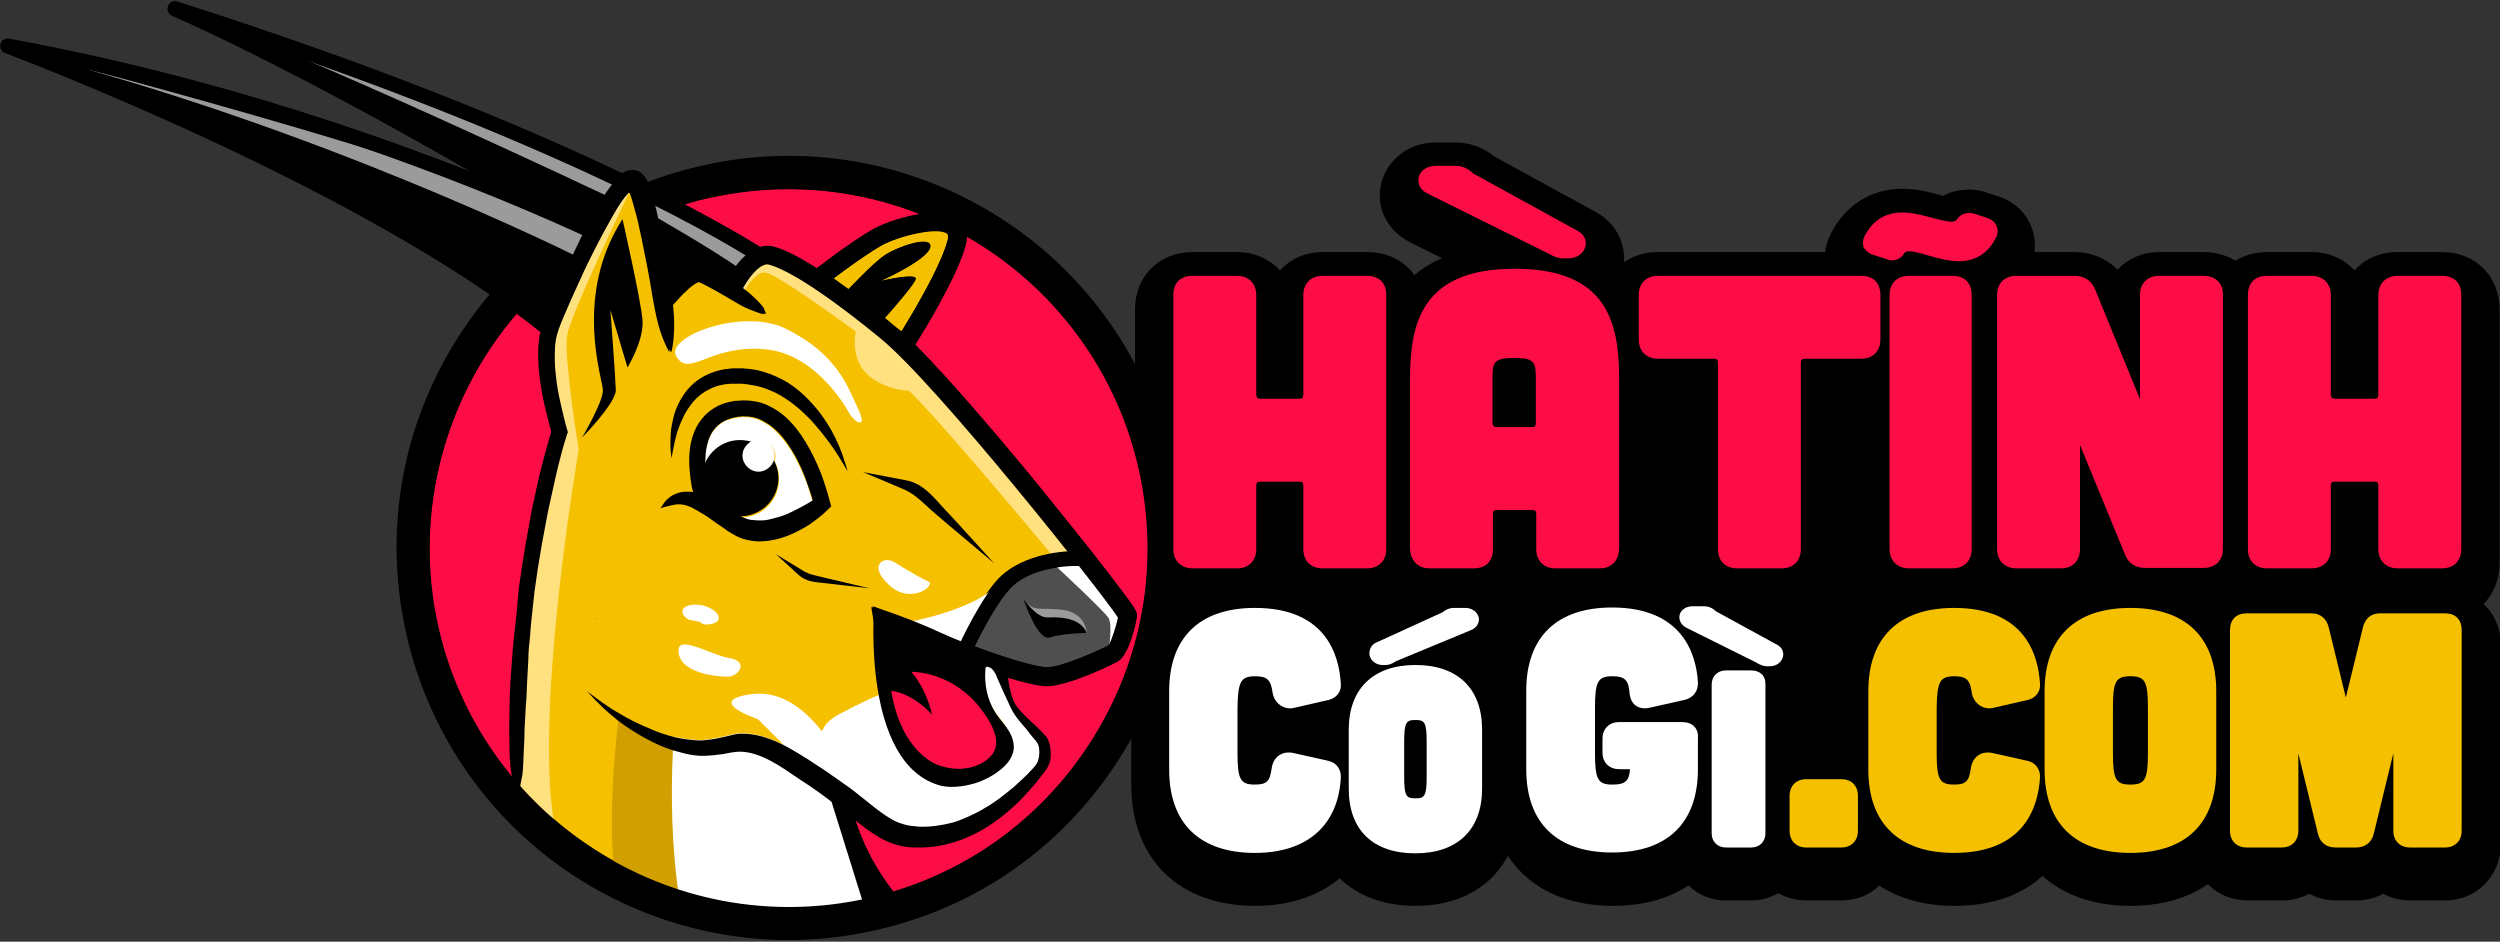 <?xml version="1.0" encoding="utf-8"?>
<!-- Generator: Adobe Illustrator 24.0.0, SVG Export Plug-In . SVG Version: 6.00 Build 0)  -->
<svg version="1.1" id="Layer_1" xmlns="http://www.w3.org/2000/svg" xmlns:xlink="http://www.w3.org/1999/xlink" x="0px" y="0px"
	 viewBox="0 0 600 226" style="enable-background:new 0 0 600 226;" xml:space="preserve">
<rect x="0" y="0" width="600" height="226" fill="#333333" stroke="none"/>
<style type="text/css">
	.st0{display:none;stroke:#000000;stroke-width:9;stroke-linejoin:round;stroke-miterlimit:10;}
	.st1{display:none;stroke:#000000;stroke-width:8;stroke-linejoin:round;stroke-miterlimit:10;}
	.st2{display:none;}
	.st3{display:inline;}
	.st4{display:inline;fill:#B06548;}
	.st5{display:inline;fill:none;stroke:#16211F;stroke-miterlimit:10;}
	.st6{display:none;fill:none;stroke:#000000;stroke-miterlimit:10;}
	.st7{fill:#FC0D46;}
	.st8{fill:#FFFFFF;}
	.st9{fill:#F5C000;}
	.st10{fill:#4F4F4F;}
	.st11{fill:#FFE180;}
	.st12{fill:#9B9B9B;}
	.st13{fill:none;}
	.st14{fill:#D19F00;}
</style>
<path class="st0" d="M308-94.8c-2.8-1-5.9-1.1-8.8-2c-2.4-0.8-5.1-1.7-7.3-3.2c-1.8-1.3-3.4-2.9-5.2-4.2c-3.3-2.5-6.9-5-10.9-6.1
	c-0.8-0.2-1.5-0.4-2.3-0.5c0,0,0-0.1-0.1-0.1c-0.1,0-0.2-0.1-0.2-0.1l-0.2,0.2c-1.2-0.2-2.4-0.3-3.7-0.2c-2.1,0.1-4,0.7-6.1,0.9
	c-0.1,0-0.1,0.2,0,0.2c0.2,0,0.4,0,0.6,0c-2.7,0.6-5.1,1.3-7.2,2.2l0,0c0,0,0.3-0.4,0.3-0.4c-0.1,0.2-0.3,0.3-0.4,0.4
	c-2.6,1.1-4.6,2.3-6.2,3.5c0,0,0,0,0,0c0.2-0.7-1.2,0.8-1.6,1.3c0,0-0.1,0.1-0.1,0.1c0,0,0,0,0,0c-0.2,0.1-0.3,0.2-0.3,0.3
	c-0.3,0.2-0.5,0.5-0.7,0.7l-0.2-0.2c-1.9,1.6-2.8,3.6-3.5,6.1c-1.7,6.6-0.9,13.6-2.7,20.2c-0.4,1.7-1.1,3.2-1.8,4.8
	c-0.6,1.3-1.3,2.7-1.5,4.1c-0.2,1.8,0.5,3.9,2.4,4.5c4.3,1.4,6.5-2.8,7.1-6.7c0.1-0.4,0.1-0.8,0.1-1.2c0,0,0,0.1,0,0.1
	c1.3,3.7,3.8,11.7,8.8,11.4c0.6,0.9,1.5,1.5,2.6,1.6c5.2,0.6,5-6.1,4.5-9.8c-0.3-2.4-0.7-4.9-0.6-7.2c0.1-2.2,0.7-4.3,1.3-6.4
	c0.5-1.9,1.2-3.6,1.9-5.4c0.4-1,0.9-3.4,2.1-3.8c-0.6,3-0.5,6.4-0.3,9.4c0.3,3.6,1.8,7.2,3,10.5c0.9,2.5,1.8,5.2,4,6.9
	c1.9,1.5,5.3,2,7.3,0.6c4.7-3.1,0.7-10.3-1.3-13.9c-1-1.9-1.5-3.7-2-5.7c-0.5-1.8-1.1-3.6-1.1-5.4c0-1.6,0.3-3.1,1-4.4
	c2.4-0.7,4.8-1.5,7.3-1c2.5,0.5,4.4,1.9,6.5,3.4c3,2.1,6.9,4.6,10.7,4.1c2.8-0.3,6.5-1.8,7.4-5C311.2-92.6,310-94.1,308-94.8z"/>
<path class="st1" d="M611.6,12.1c-4.2-1.7-6.6,2.4-7.5,6.2c-0.1,0.4-0.2,0.8-0.2,1.2c0,0,0-0.1,0-0.1c-1.1-3.8-3-11.9-8-11.9
	c-0.6-0.9-1.4-1.6-2.5-1.8c-5.2-1-5.4,5.8-5.2,9.4c0.1,2.4,0.4,4.9,0.1,7.3c-0.2,2.2-1,4.2-1.7,6.3c-0.6,1.8-1.5,3.5-2.3,5.3
	c-0.5,1-1.1,3.3-2.3,3.7c0.8-3,1-6.3,0.9-9.3c-0.1-3.6-1.3-7.3-2.3-10.7c-0.8-2.5-1.5-5.3-3.5-7.1c-1.8-1.6-5.1-2.3-7.3-1.1
	c-4.9,2.8-1.4,10.2,0.3,13.9c0.9,1.9,1.2,3.8,1.6,5.9c0.4,1.8,0.9,3.7,0.7,5.5c-0.1,1.5-0.5,3-1.3,4.3c-2.4,0.6-4.9,1.2-7.4,0.5
	c-2.5-0.7-4.3-2.2-6.3-3.8c-2.8-2.3-6.6-5-10.4-4.9c-2.9,0.1-6.6,1.4-7.7,4.4c-0.8,2.2,0.3,3.7,2.3,4.6c2.8,1.2,5.8,1.5,8.6,2.6
	c2.4,1,5,2.1,7,3.7c1.7,1.4,3.2,3.1,4.9,4.6c3.2,2.7,6.5,5.5,10.5,6.9c0.7,0.3,1.5,0.5,2.2,0.7c0,0,0,0.1,0.1,0.1
	c0.1,0,0.2,0.1,0.2,0.2l0.2-0.2c1.2,0.3,2.4,0.4,3.7,0.5c2.1,0.1,4.1-0.5,6.2-0.5c0.1,0,0.1-0.2,0-0.2c-0.2,0-0.4,0-0.6-0.1
	c2.8-0.4,5.2-1,7.3-1.7l0,0c0,0-0.3,0.4-0.3,0.4c0.1-0.2,0.3-0.3,0.4-0.4c2.6-0.9,4.8-2,6.5-3.1c0,0,0,0,0,0
	c-0.2,0.7,1.2-0.8,1.7-1.2c0,0,0.1-0.1,0.1-0.1c0,0,0,0,0,0c0.2-0.1,0.3-0.2,0.4-0.3c0.3-0.2,0.5-0.4,0.8-0.6l0.2,0.3
	c2-1.5,3.1-3.4,3.9-5.8c2.1-6.5,1.9-13.5,4-19.9c0.5-1.6,1.3-3.2,2.1-4.7c0.6-1.2,1.5-2.6,1.7-4C614,14.9,613.4,12.8,611.6,12.1z"/>
<g class="st2">
	<path class="st3" d="M613.7,16.7c0.3-1.8-0.3-3.9-2.1-4.7c-4.2-1.7-6.6,2.4-7.5,6.2l0.6,0.1c0.4-1.8,1.1-3.6,2.4-4.6
		c1-0.9,2.7-1.6,4-1.1c2.3,0.9,2.3,3.5,1.3,5.4c-2.4,4.5-4.3,8.9-5.1,14c-0.8,5.1-0.9,10.8-3.1,15.5c-0.6,1.3-1.5,2.3-2.5,3.1
		l0.3,0.5c2-1.5,3.1-3.4,3.9-5.8c2.1-6.5,1.9-13.5,4-19.9c0.5-1.6,1.3-3.2,2.1-4.7C612.6,19.5,613.4,18.2,613.7,16.7z"/>
	<path class="st4" d="M579.3,58.7c2.1,0.1,4.1-0.5,6.2-0.5c0.1,0-2.3,0-2.4,0c-2.1-0.3-1.8-0.1-3.9-0.3c-2.1-0.2-4.2-0.5-6.2-1.3
		c-3.8-1.5-7.5-4.2-10.5-7c-2.8-2.7-5.3-5.1-8.9-6.8c-2.8-1.4-5.6-2.2-8.6-2.8c-1.3-0.3-2.8-0.6-3.9-1.4c-1.8-1.3-1.4-3.4,0.1-4.8
		c3.2-3.2,7.9-3,11.7-0.9c3.3,1.8,5.9,4.8,9.2,6.4c2.5,1.3,5.6,1.2,8.3,0.6c-0.1,0.1-0.2,0.3-0.4,0.4c-1.2,1.1-2.5,1.6-3.9,2.4
		c0.2,0,0.4-0.1,0.7-0.1c0.4-0.1,0.8-0.2,1.2-0.3c1.6-0.6,3.1-1.7,4.1-3c0.1-0.2,0.3-0.3,0.4-0.5c1.3-2.6,1.1-5.1,0.4-7.9
		c-0.7-2.9-1.1-5.8-2.3-8.6c-1.2-2.6-2.2-5.4-2-8.3c0.1-1.3,0.4-2.8,1.6-3.4c1.6-0.9,3.8-0.8,5.3,0.1c2.7,1.6,3.2,4.6,4.2,7.5
		c0.3,0.9,0.6,1.9,0.9,2.9c0.1,0,0.1,0,0.2,0.1c0,0.3,0.1,0.6,0.1,0.9c0.5,1.7,0.9,3.6,0.9,5.3c0.2,1,0.3,1.9,0.4,2.9
		c0.1,1.9,0.2,4.4-0.6,6.3c0,0.3,0,0.6-0.1,0.8c-0.1,0.5-0.2,1-0.2,1.5c0.1,0,0.1-0.1,0.1-0.1c0.1-0.3,0.2-0.7,0.3-1
		c0,0,0.1,0,0.1,0c1.4-0.1,2.2-2.5,2.8-3.6c1.6-3,3.1-6.3,3.8-9.7c0.7-3.3,0.4-6.7,0.4-10.1c0-2.2,0-5.5,1.8-7
		c2.7-2.4,4.7,1.2,5.1,3.5c0.4,2.2,0.5,4.3,0.6,6.5c0.2,4,0.3,7.4-1.1,11.2c-1.2,3.1-2.8,6.2-3.5,9.5c0,0.1,0,0.1,0,0.2
		c0.8-2.3,2.1-4.5,3-6.7c0.8-1.8,1.6-3.6,2-5.6c0.4-1.9,0.5-3.8,0.6-5.7c0,0,0-0.1,0-0.1c0-1.1-0.1-2.2-0.2-3.4
		c-0.1-2.1,0-5.9-1.1-8.6c2.7,0.4,4.3,4.7,5,6.9c0.9,2.6,1.8,5.3,2.3,8.1c0.5,2.8,0.1,5.7-0.4,8.5c-0.4,2.2-1,4.2-0.9,6.5
		c0,0.1,0.2,0.1,0.2,0c0.1-1.8,0.6-3.4,1-5.1c0.5-1.7,0.7-3.4,1.1-5.2c0.4-2.4,0.2-4.8-0.4-7.2c0,0,0.1-0.1,0.1-0.2
		c0.1-0.7,0.2-1.5,0.4-2.3c0.4-1.8,1.1-3.6,2.4-4.6c1-0.9,2.7-1.6,4-1.1c2.3,0.9,2.3,3.5,1.3,5.4c-2.4,4.5-4.3,8.9-5.1,14
		c-0.8,5.1-0.9,10.8-3.1,15.5c-0.6,1.3-1.5,2.3-2.5,3.1c-0.6,0.5-0.3,0.8-1,1.2c-0.1,0-2.1,2.1-1.9,1.3c-2.5,1.4-5.1,1.4-6.9,3.5
		c0,0,0.2-0.3,0.3-0.4 M588.1,43.7c-0.2,0-0.2,0.3,0,0.4c1.5,0.2,2.9-0.3,4.2-0.9c0.3-0.1,0-0.5-0.3-0.4
		C590.7,43.3,589.6,43.9,588.1,43.7z M577.7,45.7c-0.6-0.1-1.3-0.3-1.8,0.1c-0.1,0.1,0,0.3,0.1,0.3c0.8-0.3,1.7,0.5,2.5,0.4
		c0.9-0.1,1.7-0.4,2.5-1c0.3-0.2,0-0.7-0.3-0.6C579.7,45.3,578.9,45.9,577.7,45.7z"/>
	<path class="st3" d="M604.6,18.4l-0.6-0.1c-0.1,0.4-0.2,0.8-0.2,1.2c0,0,0-0.1,0-0.1c-1.1-3.8-3-11.9-8-11.9
		c-0.6-0.9-1.4-1.6-2.5-1.8c-5.2-1-5.4,5.8-5.2,9.4c0.1,2.4,0.4,4.9,0.1,7.3c-0.2,2.2-1,4.2-1.7,6.3c-0.6,1.8-1.5,3.5-2.3,5.3
		c-0.5,1-1.1,3.3-2.3,3.7l0,0.2c1.4-0.1,2.2-2.5,2.8-3.6c1.6-3,3.1-6.3,3.8-9.7c0.7-3.3,0.4-6.7,0.4-10.1c0-2.2,0-5.5,1.8-7
		c2.7-2.4,4.7,1.2,5.1,3.5c0.4,2.2,0.5,4.3,0.6,6.5c0.2,4,0.3,7.4-1.1,11.2c-1.2,3.1-2.8,6.2-3.5,9.5c0,0.1,0,0.1,0,0.2
		c0.8-2.3,2.1-4.5,3-6.7c0.8-1.8,1.6-3.6,2-5.6c0.4-1.9,0.5-3.8,0.6-5.7c0,0,0-0.1,0-0.1c0-1.1-0.1-2.2-0.2-3.4
		c-0.1-2.1,0-5.9-1.1-8.6c2.7,0.4,4.3,4.7,5,6.9c0.9,2.6,1.8,5.3,2.3,8.1c0.5,2.8,0.1,5.7-0.4,8.5c-0.4,2.2-1,4.2-0.9,6.5
		c0,0.1,0.2,0.1,0.2,0c0.1-1.8,0.6-3.4,1-5.1c0.5-1.7,0.7-3.4,1.1-5.2c0.4-2.4,0.2-4.8-0.4-7.2c0,0,0.1-0.1,0.1-0.2
		C604.3,20,604.5,19.2,604.6,18.4z"/>
	<path class="st3" d="M592.4,43.1c0.3-0.1,0-0.5-0.3-0.4c-1.3,0.6-2.5,1.2-4,1c-0.2,0-0.2,0.3,0,0.4C589.6,44.3,591,43.8,592.4,43.1
		z"/>
	<path class="st3" d="M582.9,28.2c-0.1-3.6-1.3-7.3-2.3-10.7c-0.8-2.5-1.5-5.3-3.5-7.1c-1.8-1.6-5.1-2.3-7.3-1.1
		c-4.9,2.8-1.4,10.2,0.3,13.9c0.9,1.9,1.2,3.8,1.6,5.9c0.4,1.8,0.9,3.7,0.7,5.5c-0.1,1.5-0.5,3-1.3,4.3c-2.4,0.6-4.9,1.2-7.4,0.5
		c-2.5-0.7-4.3-2.2-6.3-3.8c-2.8-2.3-6.6-5-10.4-4.9c-2.9,0.1-6.6,1.4-7.7,4.4c-0.8,2.2,0.3,3.7,2.3,4.6c2.8,1.2,5.8,1.5,8.6,2.6
		c2.4,1,5,2.1,7,3.7c1.7,1.4,3.2,3.1,4.9,4.6c3.2,2.7,6.5,5.5,10.5,6.9c0.7,0.3,1.5,0.5,2.2,0.7c0,0,0,0.1,0.1,0.1
		c0.1,0,0.2,0.1,0.2,0.2l0.2-0.2c1.2,0.3,2.4,0.4,3.7,0.5c2.1,0.1,4.1-0.5,6.2-0.5c0.1,0,0.1-0.2,0-0.2c-2.1-0.3-4.1,0-6.2-0.1
		c-2.1-0.2-4.2-0.5-6.2-1.3c-3.8-1.5-7.5-4.2-10.5-7c-2.8-2.7-5.3-5.1-8.9-6.8c-2.8-1.4-5.6-2.2-8.6-2.8c-1.3-0.3-2.8-0.6-3.9-1.4
		c-1.8-1.3-1.4-3.4,0.1-4.8c3.2-3.2,7.9-3,11.7-0.9c3.3,1.8,5.9,4.8,9.2,6.4c2.5,1.3,5.6,1.2,8.3,0.6c-0.1,0.1-0.2,0.3-0.4,0.4
		c-1.2,1.1-2.5,1.6-3.9,2.4c0.2,0,0.4-0.1,0.7-0.1c0.4-0.1,0.8-0.2,1.2-0.3c1.6-0.6,3.1-1.7,4.1-3c0.1-0.2,0.3-0.3,0.4-0.5
		c1.3-2.6,1.1-5.1,0.4-7.9c-0.7-2.9-1.1-5.8-2.3-8.6c-1.2-2.6-2.2-5.4-2-8.3c0.1-1.3,0.4-2.8,1.6-3.4c1.6-0.9,3.8-0.8,5.3,0.1
		c2.7,1.6,3.2,4.6,4.2,7.5c0.3,0.9,0.6,1.9,0.9,2.9c0.1,0,0.1,0,0.2,0.1c0,0.3,0.1,0.6,0.1,0.9c0.5,1.7,0.9,3.6,0.9,5.3
		c0.2,1,0.3,1.9,0.4,2.9c0.1,1.9,0.2,4.4-0.6,6.3c0,0.3,0,0.6-0.1,0.8c-0.1,0.5-0.2,1-0.2,1.5c0.1,0,0.1-0.1,0.1-0.1
		c0.1-0.3,0.2-0.7,0.3-1c0,0,0.1,0,0.1,0l0-0.2C582.8,34.6,582.9,31.2,582.9,28.2z"/>
	<path class="st3" d="M581,45.5c0.3-0.2,0-0.7-0.3-0.6c-1.1,0.4-1.8,1-3.1,0.8c-0.6-0.1-1.3-0.3-1.8,0.1c-0.1,0.1,0,0.3,0.1,0.3
		c0.8-0.3,1.7,0.5,2.5,0.4C579.5,46.4,580.3,46,581,45.5z"/>
	<path class="st5" d="M604.1,48.6c0,0-7.1,9.6-24.9,9.8"/>
</g>
<g class="st2">
	<path class="st3" d="M237.9-67c-0.2,1.8,0.5,3.9,2.4,4.5c4.3,1.4,6.5-2.8,7.1-6.7l-0.6-0.1c-0.3,1.8-0.9,3.6-2,4.8
		c-0.9,0.9-2.6,1.8-3.9,1.3c-2.3-0.8-2.5-3.3-1.6-5.3c2.1-4.6,3.7-9.2,4.1-14.3c0.4-5.2,0.1-10.8,2-15.7c0.5-1.3,1.3-2.4,2.3-3.2
		l-0.4-0.5c-1.9,1.6-2.8,3.6-3.5,6.1c-1.7,6.6-0.9,13.6-2.7,20.2c-0.4,1.7-1.1,3.2-1.8,4.8C238.8-69.9,238-68.5,237.9-67z"/>
	<path class="st4" d="M269.3-111.3c-2.1,0.1-4,0.7-6.1,0.9c-0.1,0,2.3-0.1,2.4-0.1c2.1,0.2,1.8,0,3.9,0c2.1,0,4.3,0.2,6.3,0.9
		c3.9,1.3,7.8,3.6,11,6.3c3,2.5,5.7,4.7,9.3,6.2c2.9,1.2,5.7,1.8,8.8,2.2c1.3,0.2,2.8,0.4,4,1.1c1.9,1.2,1.6,3.3,0.2,4.8
		c-3,3.4-7.6,3.5-11.6,1.7c-3.4-1.6-6.2-4.4-9.6-5.8c-2.6-1.1-5.7-0.8-8.4-0.1c0.1-0.1,0.2-0.3,0.3-0.4c1.1-1.2,2.4-1.8,3.7-2.7
		c-0.2,0-0.4,0.1-0.7,0.2c-0.4,0.2-0.8,0.3-1.1,0.4c-1.6,0.7-3,1.9-3.9,3.3c-0.1,0.2-0.2,0.4-0.3,0.5c-1.1,2.6-0.7,5.2,0.1,7.9
		c0.9,2.9,1.5,5.8,2.9,8.4c1.3,2.5,2.6,5.2,2.6,8.1c0,1.3-0.2,2.8-1.3,3.5c-1.5,1-3.7,1-5.3,0.2c-2.8-1.4-3.5-4.4-4.7-7.2
		c-0.4-0.9-0.8-1.8-1.1-2.8c-0.1,0-0.1,0-0.2-0.1c-0.1-0.3-0.1-0.6-0.2-0.9c-0.6-1.7-1.1-3.5-1.3-5.2c-0.3-0.9-0.5-1.9-0.6-2.9
		c-0.2-1.9-0.5-4.4,0.1-6.3c0-0.3,0-0.6,0-0.8c0-0.5,0.1-1,0.1-1.5c-0.1,0-0.1,0.1-0.1,0.1c-0.1,0.3-0.2,0.7-0.3,1.1
		c0,0-0.1,0-0.1,0c-1.4,0.2-2,2.7-2.5,3.8c-1.4,3.1-2.6,6.5-3.2,10c-0.5,3.4,0.1,6.7,0.3,10.1c0.2,2.2,0.4,5.4-1.3,7.1
		c-2.5,2.5-4.7-0.8-5.3-3.2c-0.6-2.1-0.8-4.3-1.1-6.5c-0.5-3.9-0.8-7.4,0.3-11.2c1-3.2,2.4-6.4,2.9-9.7c0-0.1,0-0.1,0-0.2
		c-0.6,2.4-1.8,4.6-2.6,6.9c-0.7,1.9-1.3,3.7-1.6,5.7c-0.3,1.9-0.2,3.8-0.2,5.7c0,0,0,0.1,0,0.1c0.1,1.1,0.3,2.2,0.4,3.4
		c0.2,2.1,0.4,5.9,1.7,8.5c-2.8-0.3-4.6-4.4-5.5-6.6c-1.1-2.6-2.2-5.2-2.8-7.9c-0.6-2.8-0.5-5.7-0.1-8.5c0.3-2.2,0.8-4.3,0.4-6.5
		c0-0.1-0.2-0.1-0.2,0c0.1,1.8-0.3,3.4-0.7,5.1c-0.3,1.7-0.5,3.5-0.7,5.2c-0.3,2.5,0.1,4.8,0.9,7.1c0,0-0.1,0.1-0.1,0.2
		c0,0.7-0.1,1.5-0.2,2.3c-0.3,1.8-0.9,3.6-2,4.8c-0.9,0.9-2.6,1.8-3.9,1.3c-2.3-0.8-2.5-3.3-1.6-5.3c2.1-4.6,3.7-9.2,4.1-14.3
		c0.4-5.2,0.1-10.8,2-15.7c0.5-1.3,1.3-2.4,2.3-3.2c0.6-0.5,0.2-0.8,0.9-1.2c0.1,0,2-2.2,1.8-1.4c2.4-1.5,5-1.7,6.6-4
		c0,0-0.2,0.3-0.3,0.4 M261.6-95.7c0.2,0,0.1-0.3-0.1-0.4c-1.5-0.1-2.9,0.5-4.2,1.2c-0.3,0.1,0.1,0.5,0.3,0.4
		C258.9-95.1,260.1-95.8,261.6-95.7z M271.8-98.4c0.6,0.1,1.3,0.2,1.8-0.2c0.1-0.1,0-0.3-0.1-0.2c-0.8,0.4-1.7-0.4-2.6-0.2
		c-0.9,0.1-1.7,0.6-2.4,1.1c-0.3,0.2,0,0.7,0.3,0.5C269.8-97.9,270.5-98.5,271.8-98.4z"/>
	<path class="st3" d="M246.8-69.3l0.6,0.1c0.1-0.4,0.1-0.8,0.1-1.2c0,0,0,0.1,0,0.1c1.3,3.7,3.8,11.7,8.8,11.4
		c0.6,0.9,1.5,1.5,2.6,1.6c5.2,0.6,5-6.1,4.5-9.8c-0.3-2.4-0.7-4.9-0.6-7.2c0.1-2.2,0.7-4.3,1.3-6.4c0.5-1.9,1.2-3.6,1.9-5.4
		c0.4-1,0.9-3.4,2.1-3.8l0-0.2c-1.4,0.2-2,2.7-2.5,3.8c-1.4,3.1-2.6,6.5-3.2,10c-0.5,3.4,0.1,6.7,0.3,10.1c0.2,2.2,0.4,5.4-1.3,7.1
		c-2.5,2.5-4.7-0.8-5.3-3.2c-0.6-2.1-0.8-4.3-1.1-6.5c-0.5-3.9-0.8-7.4,0.3-11.2c1-3.2,2.4-6.4,2.9-9.7c0-0.1,0-0.1,0-0.2
		c-0.6,2.4-1.8,4.6-2.6,6.9c-0.7,1.9-1.3,3.7-1.6,5.7c-0.3,1.9-0.2,3.8-0.2,5.7c0,0,0,0.1,0,0.1c0.1,1.1,0.3,2.2,0.4,3.4
		c0.2,2.1,0.4,5.9,1.7,8.5c-2.8-0.3-4.6-4.4-5.5-6.6c-1.1-2.6-2.2-5.2-2.8-7.9c-0.6-2.8-0.5-5.7-0.1-8.5c0.3-2.2,0.8-4.3,0.4-6.5
		c0-0.1-0.2-0.1-0.2,0c0.1,1.8-0.3,3.4-0.7,5.1c-0.3,1.7-0.5,3.5-0.7,5.2c-0.3,2.5,0.1,4.8,0.9,7.1c0,0-0.1,0.1-0.1,0.2
		C246.9-70.9,246.9-70.1,246.8-69.3z"/>
	<path class="st3" d="M257.3-94.8c-0.3,0.1,0.1,0.5,0.3,0.4c1.3-0.7,2.4-1.3,3.9-1.3c0.2,0,0.1-0.3-0.1-0.4
		C260-96.2,258.6-95.6,257.3-94.8z"/>
	<path class="st3" d="M267.8-80.6c0.3,3.6,1.8,7.2,3,10.5c0.9,2.5,1.8,5.2,4,6.9c1.9,1.5,5.3,2,7.3,0.6c4.7-3.1,0.7-10.3-1.3-13.9
		c-1-1.9-1.5-3.7-2-5.7c-0.5-1.8-1.1-3.6-1.1-5.4c0-1.6,0.3-3.1,1-4.4c2.4-0.7,4.8-1.5,7.3-1c2.5,0.5,4.4,1.9,6.5,3.4
		c3,2.1,6.9,4.6,10.7,4.1c2.8-0.3,6.5-1.8,7.4-5c0.6-2.2-0.6-3.7-2.6-4.4c-2.8-1-5.9-1.1-8.8-2c-2.4-0.8-5.1-1.7-7.3-3.2
		c-1.8-1.3-3.4-2.9-5.2-4.2c-3.3-2.5-6.9-5-10.9-6.1c-0.8-0.2-1.5-0.4-2.3-0.5c0,0,0-0.1-0.1-0.1c-0.1,0-0.2-0.1-0.2-0.1l-0.2,0.2
		c-1.2-0.2-2.4-0.3-3.7-0.2c-2.1,0.1-4,0.7-6.1,0.9c-0.1,0-0.1,0.2,0,0.2c2.1,0.2,4.1-0.3,6.2-0.3c2.1,0,4.3,0.2,6.3,0.9
		c3.9,1.3,7.8,3.6,11,6.3c3,2.5,5.7,4.7,9.3,6.2c2.9,1.2,5.7,1.8,8.8,2.2c1.3,0.2,2.8,0.4,4,1.1c1.9,1.2,1.6,3.3,0.2,4.8
		c-3,3.4-7.6,3.5-11.6,1.7c-3.4-1.6-6.2-4.4-9.6-5.8c-2.6-1.1-5.7-0.8-8.4-0.1c0.1-0.1,0.2-0.3,0.3-0.4c1.1-1.2,2.4-1.8,3.7-2.7
		c-0.2,0-0.4,0.1-0.7,0.2c-0.4,0.2-0.8,0.3-1.1,0.4c-1.6,0.7-3,1.9-3.9,3.3c-0.1,0.2-0.2,0.4-0.3,0.5c-1.1,2.6-0.7,5.2,0.1,7.9
		c0.9,2.9,1.5,5.8,2.9,8.4c1.3,2.5,2.6,5.2,2.6,8.1c0,1.3-0.2,2.8-1.3,3.5c-1.5,1-3.7,1-5.3,0.2c-2.8-1.4-3.5-4.4-4.7-7.2
		c-0.4-0.9-0.8-1.8-1.1-2.8c-0.1,0-0.1,0-0.2-0.1c-0.1-0.3-0.1-0.6-0.2-0.9c-0.6-1.7-1.1-3.5-1.3-5.2c-0.3-0.9-0.5-1.9-0.6-2.9
		c-0.2-1.9-0.5-4.4,0.1-6.3c0-0.3,0-0.6,0-0.8c0-0.5,0.1-1,0.1-1.5c-0.1,0-0.1,0.1-0.1,0.1c-0.1,0.3-0.2,0.7-0.3,1.1
		c0,0-0.1,0-0.1,0l0,0.2C267.4-86.9,267.5-83.5,267.8-80.6z"/>
	<path class="st3" d="M268.5-97.9c-0.3,0.2,0,0.7,0.3,0.5c1.1-0.5,1.8-1.1,3-1c0.6,0.1,1.3,0.2,1.8-0.2c0.1-0.1,0-0.3-0.1-0.2
		c-0.8,0.4-1.7-0.4-2.6-0.2C270-98.9,269.2-98.5,268.5-97.9z"/>
	<path class="st5" d="M245.3-99.5c0,0,6.4-10.1,24.2-11.5"/>
</g>
<rect x="25" y="-162.3" class="st6" width="593.4" height="222.5"/>
<g>
	<path d="M189.2,225.6c-21.1,0-41.9-7.3-58.5-20.5c-16.9-13.4-28.7-32.4-33.3-53.5c-5.4-24.5-0.9-49.7,12.7-70.9
		c13.6-21.2,34.5-35.8,59.1-41.1c6.7-1.5,13.5-2.2,20.2-2.2c21.1,0,41.9,7.3,58.5,20.5c16.9,13.4,28.7,32.4,33.3,53.5
		c5.4,24.5,0.9,49.7-12.7,70.9c-13.6,21.2-34.5,35.8-59.1,41.1C202.7,224.9,195.9,225.6,189.2,225.6z M189.3,48.8
		c-5.9,0-11.9,0.7-17.8,1.9c-21.6,4.7-40,17.6-51.9,36.2c-11.9,18.6-15.9,40.7-11.1,62.3c8.3,37.7,42.2,65,80.7,65
		c5.9,0,11.9-0.7,17.8-1.9c21.6-4.7,40-17.6,51.9-36.2c11.9-18.6,15.9-40.7,11.1-62.3C261.8,76.2,227.8,48.8,189.3,48.8z"/>
	<polygon points="355,79.7 511.3,83.1 515.5,173.4 435.3,197.4 294,182.1 259.3,148.4 	"/>
	<g>
		<path d="M328.2,149.1h-10.7c-4.2,0-7.8-1.7-10.3-4.4c-2.5,2.8-6.1,4.4-10.3,4.4h-10.7c-7.9,0-13.8-5.9-13.8-13.8v-61
			c0-8,5.8-13.8,13.8-13.8h10.7c4.2,0,7.8,1.7,10.3,4.4c2.5-2.8,6.1-4.4,10.3-4.4h10.7c8,0,13.8,5.8,13.8,13.8v61
			C342,143.2,336,149.1,328.2,149.1z M322.1,130.8h1.6V78.9h-1.6v19.3c0,6-4.3,10.3-10.3,10.3h-9.1c-5.9,0-10.3-4.4-10.3-10.3V78.9
			h-1.6v51.9h1.6v-10.5c0-6,4.3-10.3,10.3-10.3h9.1c6.1,0,10.3,4.2,10.3,10.3V130.8z"/>
		<path d="M384,149.1h-10.7c-3.9,0-7.3-1.5-9.8-3.9c-2.4,2.4-5.9,3.9-9.9,3.9H343c-7.9,0-13.8-6.1-13.8-14.2V94.5
			c0-8.8,0-35.7,34.3-35.7s34.3,26.9,34.3,35.7v40.4C397.7,143,391.8,149.1,384,149.1z M377.8,130.8h1.6V94.5
			c0-12.8-2.4-17.4-15.9-17.4c-13.5,0-15.9,4.6-15.9,17.4v36.2h1.6V127c0-6,4.3-10.3,10.3-10.3h8.2c6.1,0,10.3,4.2,10.3,10.3V130.8z
			 M367.8,115.2h-8.4c-5.9,0-10.3-4.4-10.3-10.3V94.5c0-2.6,0-6.6,3-10.1c3.7-4.2,9.1-4.2,11.4-4.2s7.7,0,11.4,4.2
			c3,3.4,3,7.4,3,10.1v10.3c0,5.8-4,10.1-9.8,10.4L367.8,115.2z M363.2,98.2c0.1,0,0.1,0.1,0.2,0.1c0.1,0,0.1-0.1,0.2-0.1
			c-0.1,0-0.1-0.1-0.2-0.1C363.4,98.1,363.3,98.2,363.2,98.2z"/>
		<path d="M376.4,74.7h-1.2c-3.7,0-6.4-1.4-7.7-2.1c-0.1-0.1-0.2-0.1-0.4-0.2l-28.6-14.2c-5.6-2.8-8.4-8.5-7-14.2
			c1.4-5.7,6.7-9.8,13-9.8h4.7c3.5,0,6.7,1.1,9.5,3.4l24.5,13.4c5.1,2.9,7.6,8.5,6.2,14C387.9,70.8,382.6,74.7,376.4,74.7z"/>
		<path d="M427.6,149.1h-10.7c-7.9,0-13.8-5.9-13.8-13.8V98.7h-5.3c-7.9,0-13.8-5.9-13.8-13.8V74.3c0-7.9,5.9-13.8,13.8-13.8h48.8
			c8,0,13.8,5.8,13.8,13.8V85c0,7.9-5.9,13.8-13.8,13.8h-5.3v36.6C441.4,143.2,435.5,149.1,427.6,149.1z M421.5,130.8h1.6V90.7
			c0-6,4.3-10.3,10.3-10.3h8.8v-1.6h-39.7v1.6h8.8c6.1,0,10.3,4.2,10.3,10.3V130.8z"/>
		<path d="M468.6,149.1h-10.5c-7.9,0-13.8-5.9-13.8-13.8v-61c0-7.9,5.9-13.8,13.8-13.8h10.5c8,0,13.8,5.8,13.8,13.8v61
			C482.4,143.2,476.5,149.1,468.6,149.1z M462.7,130.8h1.4V78.9h-1.4V130.8z"/>
		<path d="M470,75.3c-3.8,0-7.3-1-9.8-1.7c-1.8,1-4,1.6-6.2,1.6c-1.5,0-3-0.3-4.4-0.8l-3-1c-3.6-1.2-6.4-3.7-7.7-7
			c-1.4-3.3-1.2-7,0.5-10.3c3.5-6.9,9.7-10.8,17.2-10.8c3.7,0,7.2,1,9.7,1.7c0,0,0.1,0,0.1,0c1.8-1,3.9-1.5,6.1-1.5
			c1.4,0,2.9,0.2,4.2,0.7l3.7,1.2c3.3,1.3,5.9,3.8,7.1,7c1.3,3.1,1.1,6.6-0.3,9.8l-0.2,0.3C483.7,71.4,477.6,75.3,470,75.3z"/>
		<path d="M528.9,149.1h-14c-4,0-7.6-1.5-10.3-4.2c-2.5,2.6-6,4.2-10,4.2h-10.7c-7.9,0-13.8-5.9-13.8-13.8v-61
			c0-7.9,5.9-13.8,13.8-13.8h14c4,0,7.6,1.5,10.3,4.2c2.5-2.6,6-4.2,10-4.2h10.7c8,0,13.8,5.8,13.8,13.8v61
			C542.6,143.2,536.7,149.1,528.9,149.1z M522.7,130.8h1.6V78.9h-1.6V130.8z M488.4,130.8h1.6V78.9h-1.6V130.8z"/>
		<path d="M586.1,149.1h-10.7c-4.2,0-7.8-1.7-10.3-4.4c-2.5,2.8-6.1,4.4-10.3,4.4h-10.7c-7.9,0-13.8-5.9-13.8-13.8v-61
			c0-8,5.8-13.8,13.8-13.8h10.7c4.2,0,7.8,1.7,10.3,4.4c2.5-2.8,6.1-4.4,10.3-4.4h10.7c8,0,13.8,5.8,13.8,13.8v61
			C599.8,143.2,593.9,149.1,586.1,149.1z M579.9,130.8h1.6V78.9h-1.6v19.3c0,6-4.3,10.3-10.3,10.3h-9.2c-5.9,0-10.3-4.4-10.3-10.3
			V78.9h-1.6v51.9h1.6v-10.5c0-6,4.3-10.3,10.3-10.3h9.2c6.1,0,10.3,4.2,10.3,10.3V130.8z"/>
		<path d="M301.3,217.4c-18.4,0-29.8-11.2-29.8-29.2v-18.8c0-18,11.4-29.2,29.8-29.2c20.8,0,29,13.9,29.7,26.8
			c0.3,4.9-2.1,9.4-6.1,11.8c4,2.4,6.4,6.9,6.1,11.9C330.2,206.9,318.5,217.4,301.3,217.4z"/>
		<path d="M332.6,172.2h-0.7c-5.9,0-10.8-3.9-12.1-9.5c-1.2-5.4,1.5-10.8,6.5-13.2l0.1,0l15-6.8c2.8-1.9,5.6-2.4,7.6-2.4h2.8
			c6,0,11,4,12.1,9.7c1.1,5.6-1.9,11-7.3,13.3l-17.7,7.3C338,171.1,335.7,172.2,332.6,172.2z M330.5,154.3l4.4,8.1l-4.3-8.1
			C330.6,154.3,330.6,154.3,330.5,154.3z"/>
		<path d="M339.7,217.4c-15.3,0-25.1-9.7-25.1-24.7v-14.2c0-15,9.9-24.7,25.1-24.7c15.3,0,25.1,9.7,25.1,24.7v14.2
			C364.8,207.7,355,217.4,339.7,217.4z"/>
		<path d="M387.1,217.4c-18.4,0-29.8-11.2-29.8-29.2v-18.8c0-18,11.4-29.2,29.8-29.2c20.7,0,28.9,13.7,29.7,26.5
			c0.1,2.1-0.2,4.2-1,6c0.7,1.6,1.1,3.5,1.1,5.4v10.2C416.9,206.2,405.5,217.4,387.1,217.4z"/>
		<path d="M424.9,172.6h-0.7c-3.3,0-5.6-1.2-6.6-1.8l-0.1-0.1l-16.7-8.3c-5.1-2.6-7.8-8-6.5-13.4c1.3-5.4,6.2-9.2,12-9.2h2.7
			c2.1,0,5.1,0.5,8,2.7l14,7.7c4.8,2.7,7.2,8.1,5.8,13.3C435.4,168.8,430.5,172.6,424.9,172.6z"/>
		<path d="M420.3,216.1h-6.1c-7.1,0-12.6-5.5-12.6-12.6v-35.7c0-7.1,5.5-12.6,12.6-12.6h6.1c7.2,0,12.6,5.4,12.6,12.6v35.7
			C432.9,210.5,427.4,216.1,420.3,216.1z"/>
		<path d="M441.9,216.1h-8.4c-7.5,0-13.2-5.7-13.2-13.2v-8.4c0-7.5,5.7-13.2,13.2-13.2h8.4c7.5,0,13.2,5.7,13.2,13.2v8.4
			C455,210.4,449.4,216.1,441.9,216.1z"/>
		<path d="M469.1,217.4c-18.4,0-29.8-11.2-29.8-29.2v-18.8c0-18,11.4-29.2,29.8-29.2c20.8,0,29,13.9,29.7,26.8
			c0.3,4.9-2.1,9.3-6.1,11.8c4,2.4,6.4,6.9,6.1,11.9C498.1,203.6,490,217.4,469.1,217.4z"/>
		<path d="M511.3,217.4c-18.4,0-29.8-11.2-29.8-29.2v-18.8c0-18,11.4-29.2,29.8-29.2c18.4,0,29.8,11.2,29.8,29.2v18.8
			C541.1,206.2,529.7,217.4,511.3,217.4z"/>
		<path d="M586.8,216.1h-8.4c-2.4,0-4.6-0.6-6.4-1.6c-1.9,1-4.1,1.6-6.4,1.6h-5c-2.3,0-4.5-0.6-6.4-1.6c-1.9,1-4.1,1.6-6.4,1.6h-8.4
			c-7.5,0-13.2-5.7-13.2-13.2v-48.2c0-7.5,5.7-13.2,13.2-13.2h3.3v-33.7l8.2,33.7h4.1c3.1,0,5.9,1,8.2,2.8c2.3-1.8,5.1-2.8,8.2-2.8
			h4.1l8.2-33.7v33.7h3.3c7.5,0,13.2,5.7,13.2,13.2v48.2C600,210.4,594.3,216.1,586.8,216.1z"/>
	</g>
	<g>
		<path class="st7" d="M286.2,136.4h10.7c2.8,0,4.6-1.8,4.6-4.6v-15.1c0-0.9,0.2-1.1,1.1-1.1h9.1c0.9,0,1.1,0.2,1.1,1.1v15.1
			c0,2.8,1.8,4.6,4.6,4.6h10.7c2.8,0,4.6-1.8,4.6-4.6v-61c0-2.9-1.7-4.6-4.6-4.6h-10.7c-2.8,0-4.6,1.9-4.6,4.6v23.8
			c0,0.9-0.2,1.1-1.1,1.1h-9.1c-0.8,0-1.1-0.3-1.1-1.1V70.8c0-2.8-1.9-4.6-4.6-4.6h-10.7c-2.9,0-4.6,1.7-4.6,4.6v61
			C281.6,134.6,283.5,136.4,286.2,136.4z"/>
		<path class="st7" d="M368.7,123.5v8.3c0,2.8,1.8,4.6,4.6,4.6H384c2.8,0,4.6-1.9,4.6-5V91c0-13.8-3-26.5-25.1-26.5
			c-22.1,0-25.1,12.8-25.1,26.5v40.4c0,3,1.8,5,4.6,5h10.7c2.9,0,4.6-1.7,4.6-4.6v-8.3c0-0.9,0.2-1.1,1.1-1.1h8.2
			C368.5,122.4,368.7,122.6,368.7,123.5z M358.2,91c0-4,0.2-5.1,5.2-5.1c5,0,5.2,1.1,5.2,5.1v10.3c0,0.9-0.1,1.2-1.1,1.2h-8.2
			c-0.8,0-1.1-0.3-1.1-1.1V91z"/>
		<path class="st7" d="M342.7,46.5l28.6,14.2c0.2,0.1,0.4,0.2,0.6,0.3c0.9,0.5,1.9,1,3.3,1h1.2c2,0,3.6-1.1,4.1-2.8
			c0.4-1.4-0.3-2.9-1.7-3.7l-25.3-13.9c-0.9-0.9-2.2-1.8-4.2-1.8h-4.7c-2.1,0-3.7,1.1-4.1,2.7C340.2,43.9,340.6,45.5,342.7,46.5z"/>
		<path class="st7" d="M451.3,81.5V70.8c0-2.9-1.7-4.6-4.6-4.6h-48.8c-2.8,0-4.6,1.8-4.6,4.6v10.7c0,2.8,1.9,4.6,4.6,4.6h13.3
			c0.9,0,1.1,0.2,1.1,1.1v44.6c0,2.8,1.8,4.6,4.6,4.6h10.7c2.8,0,4.6-1.8,4.6-4.6V87.2c0-0.9,0.2-1.1,1.1-1.1h13.3
			C449.5,86.1,451.3,84.3,451.3,81.5z"/>
		<path class="st7" d="M458.1,66.2c-2.8,0-4.6,1.8-4.6,4.6v61c0,2.8,1.9,4.6,4.6,4.6h10.5c2.8,0,4.6-1.8,4.6-4.6v-61
			c0-2.9-1.7-4.6-4.6-4.6H458.1z"/>
		<path class="st7" d="M449.7,61.2l3.1,1c0.4,0.2,0.8,0.3,1.2,0.3c1.3,0,2.5-0.7,3-1.7c0.1-0.2,0.3-0.5,1.2-0.5c1.1,0,2.8,0.5,4.5,1
			c2.3,0.6,4.8,1.4,7.4,1.4c4,0,7.1-1.9,9-5.8c0.5-1.1,0.4-2,0.1-2.6c-0.2-0.6-0.8-1.4-2-1.9l-3.3-1.1c-0.4-0.1-0.8-0.2-1.3-0.2
			c-1.2,0-2.3,0.6-2.9,1.5l-0.1,0.1c-0.1,0.2-0.3,0.5-1.3,0.5c-1.1,0-2.8-0.5-4.5-0.9c-2.2-0.6-4.8-1.3-7.3-1.3c-4,0-7.1,1.9-9,5.7
			c-0.6,1.2-0.4,2.1-0.2,2.7C447.7,60,448.3,60.8,449.7,61.2z"/>
		<path class="st7" d="M528.9,66.2h-10.7c-2.8,0-4.6,1.8-4.6,4.6v25l-10.8-26.4c-0.9-2.1-2.6-3.2-4.9-3.2h-14
			c-2.8,0-4.6,1.8-4.6,4.6v61c0,2.8,1.9,4.6,4.6,4.6h10.7c2.8,0,4.6-1.8,4.6-4.6v-25l10.8,26.3c0.9,2.2,2.6,3.2,4.9,3.2h14
			c2.8,0,4.6-1.8,4.6-4.6v-61C533.5,67.9,531.7,66.2,528.9,66.2z"/>
		<path class="st7" d="M544.1,136.4h10.7c2.8,0,4.6-1.8,4.6-4.6v-15.1c0-0.9,0.2-1.1,1.1-1.1h9.2c0.9,0,1.1,0.2,1.1,1.1v15.1
			c0,2.8,1.9,4.6,4.6,4.6h10.7c2.8,0,4.6-1.8,4.6-4.6v-61c0-2.9-1.7-4.6-4.6-4.6h-10.7c-2.8,0-4.6,1.9-4.6,4.6v23.8
			c0,0.9-0.2,1.1-1.1,1.1h-9.2c-0.8,0-1.1-0.3-1.1-1.1V70.8c0-2.8-1.9-4.6-4.6-4.6h-10.7c-2.9,0-4.6,1.7-4.6,4.6v61
			C539.5,134.6,541.3,136.4,544.1,136.4z"/>
		<path class="st8" d="M301.3,162.3c2.8,0,3.7,0.9,4.1,3.8c0.3,2.3,2.1,3.9,4.2,3.9c0.3,0,0.6,0,0.9-0.1l8.3-1.9
			c1.9-0.4,3.2-2,3-3.9c-0.4-6.8-3.5-18.2-20.6-18.2c-13.3,0-20.6,7.1-20.6,20v18.8c0,12.9,7.3,20,20.6,20c12.5,0,20-6.6,20.6-18.1
			c0.1-2-1.1-3.6-3-4l-8.5-1.9c-0.4-0.1-0.7-0.1-1.1-0.1c-2.1,0-3.7,1.5-4,3.8c-0.4,3.1-1.2,3.9-4,3.9c-3.5,0-4.2-1.2-4.2-7.6v-10.8
			C297.1,163.5,297.8,162.3,301.3,162.3z"/>
		<path class="st8" d="M328.7,157.3c0.3,1.3,1.6,2.3,3.1,2.3h0.7c1,0,1.7-0.4,2.2-0.7c0.1-0.1,0.2-0.1,0.3-0.2l18.1-7.5
			c1.5-0.6,2-2,1.8-3c-0.3-1.3-1.6-2.3-3.2-2.3H349c-1.4,0-2.2,0.6-2.9,1.1l-16,7.3C329,154.9,328.5,156.1,328.7,157.3z"/>
		<path class="st8" d="M339.7,159.6c-10.1,0-16,5.7-16,15.5v14.2c0,9.9,5.8,15.5,16,15.5c10.1,0,16-5.7,16-15.5v-14.2
			C355.7,165.2,349.8,159.6,339.7,159.6z M337,178.1c0-4.8,0.5-5.3,2.7-5.3c2.2,0,2.7,0.5,2.7,5.3v8.2c0,4.8-0.5,5.3-2.7,5.3
			c-2.2,0-2.7-0.5-2.7-5.3V178.1z"/>
		<path class="st8" d="M403.7,173.3h-15.1c-2.4,0-4,1.6-4,4v3.3c0,2.4,1.6,4,4,4h2.6c-0.2,2.8-1.1,3.7-4.2,3.7
			c-3.5,0-4.2-1.2-4.2-7.6v-10.8c0-6.4,0.7-7.6,4.2-7.6c2.9,0,3.9,0.9,4.1,4.1c0.3,2.7,2,3.6,3.6,3.6c0.3,0,0.6,0,1-0.1l8.5-1.9
			c2.2-0.5,3.4-2.1,3.3-4.3c-0.4-6.7-3.7-17.9-20.6-17.9c-13.3,0-20.6,7.1-20.6,20v18.8c0,12.9,7.3,20,20.6,20
			c13.3,0,20.6-7.1,20.6-20v-7.4C407.7,174.8,406.2,173.3,403.7,173.3z"/>
		<path class="st8" d="M426.6,154.8l-14.8-8.1c-0.6-0.6-1.5-1.2-2.9-1.2h-2.7c-1.6,0-2.8,0.9-3.1,2.1c-0.2,0.9,0.1,2.3,1.7,3.1
			l16.7,8.3c0.1,0.1,0.2,0.1,0.3,0.2c0.6,0.3,1.3,0.7,2.3,0.7h0.7c1.5,0,2.7-0.9,3.1-2.2C428.2,156.6,427.7,155.4,426.6,154.8z"/>
		<path class="st8" d="M420.3,160.9h-6.1c-2,0-3.4,1.4-3.4,3.4V200c0,2,1.4,3.4,3.4,3.4h6.1c2,0,3.4-1.4,3.4-3.4v-35.7
			C423.8,162.2,422.4,160.9,420.3,160.9z"/>
		<g>
			<g>
				<g>
					<path class="st9" d="M441.9,187h-8.4c-2.4,0-4,1.6-4,4v8.4c0,2.4,1.6,4,4,4h8.4c2.4,0,4-1.6,4-4V191
						C445.9,188.5,444.3,187,441.9,187z"/>
				</g>
				<g>
					<path class="st9" d="M469.1,162.3c2.8,0,3.7,0.9,4.1,3.8c0.3,2.3,2.1,3.9,4.2,3.9c0.3,0,0.6,0,0.9-0.1l8.3-1.9
						c1.9-0.4,3.2-2,3-3.9c-0.4-6.8-3.5-18.2-20.6-18.2c-13.3,0-20.6,7.1-20.6,20v18.8c0,12.9,7.3,20,20.6,20
						c17.1,0,20.2-11.4,20.6-18.1c0.1-2-1.1-3.6-3-4l-8.5-1.9c-0.4-0.1-0.7-0.1-1.1-0.1c-2.1,0-3.7,1.5-4,3.8
						c-0.4,3.1-1.2,3.9-4,3.9c-3.5,0-4.2-1.2-4.2-7.6v-10.8C464.9,163.5,465.6,162.3,469.1,162.3z"/>
				</g>
				<g>
					<g>
						<path class="st9" d="M511.3,145.9c-13.3,0-20.6,7.1-20.6,20v18.8c0,12.9,7.3,20,20.6,20c13.3,0,20.6-7.1,20.6-20v-18.8
							C531.9,153,524.6,145.9,511.3,145.9z M507.1,169.9c0-6.4,0.7-7.6,4.2-7.6c3.5,0,4.2,1.2,4.2,7.6v10.8c0,6.4-0.7,7.6-4.2,7.6
							c-3.5,0-4.2-1.2-4.2-7.6V169.9z"/>
					</g>
				</g>
				<g>
					<path class="st9" d="M586.8,147.2h-15.6c-2.1,0-3.6,1.2-4.1,3.4l-4.1,16.8l-4.1-16.8c-0.5-2.1-2-3.4-4.1-3.4h-15.6
						c-2.5,0-4,1.5-4,4v48.2c0,2.4,1.6,4,4,4h8.4c2.4,0,4-1.6,4-4v-18.6l4.7,19.3c0.5,2.1,2,3.3,4.2,3.3h5c2.1,0,3.7-1.2,4.2-3.3
						l4.7-19.3v18.6c0,2.4,1.6,4,4,4h8.4c2.4,0,4-1.6,4-4v-48.2C590.8,148.7,589.3,147.2,586.8,147.2z"/>
				</g>
			</g>
		</g>
	</g>
	<path d="M277.7,112.2C267,63.4,218.7,32.4,169.9,43.1c-3.7,0.8-7.4,1.9-11,3.2c-1.1-0.5-2.2-1.1-3.4-1.7c-0.2-0.4-0.3-0.8-0.5-1.2
		l-0.1-0.2l-0.1-0.1l-0.1-0.2c-0.2-0.2-0.3-0.5-0.5-0.7c-0.2-0.3-0.3-0.3-0.4-0.4l-0.1-0.1l0,0l0,0c0.1,0-0.5-0.4-0.3-0.2
		c-0.2-0.1-0.4-0.3-0.7-0.4c-0.5-0.2-1-0.2-1.5-0.2c-0.2,0-0.4,0.1-0.6,0.1c-0.2,0-0.3,0.1-0.5,0.2c-0.4,0.2-0.7,0.3-0.9,0.5
		C126.3,30.6,91.4,16,42.6,0.4c-0.9-0.3-1.9,0.2-2.2,1.1c-0.3,0.9,0.1,1.9,1,2.3c0.3,0.1,26.4,11.3,71.7,37.5
		c-28-11-66.7-23.9-110.9-32c-0.9-0.2-1.8,0.4-2,1.3c-0.2,0.9,0.2,1.8,1.1,2.1c0.8,0.3,73.5,27.6,119.3,60
		c-18.3,21.5-25.7,50.6-19.6,78.2c5.2,23.6,19.2,43.8,39.6,56.9c14.8,9.5,31.6,14.3,48.7,14.3c6.5,0,13.1-0.7,19.6-2.1
		c23.6-5.2,43.8-19.2,56.9-39.6C278.6,160,282.9,135.8,277.7,112.2z"/>
	<path class="st9" d="M214.2,77.8c-0.6-0.5-1.2-1-1.8-1.5c2.4-2.7,7-8,7.4-9.3c0.5-1.7-8.4,0.4-8.4,0.4s11.4-5.1,11.9-8.1
		c0.5-3-7.7-0.2-10.7,1.8c-2.3,1.5-6.7,6.1-8.9,8.3c-1.3-0.9-2.5-1.8-3.6-2.6c3-2.3,8.3-6.1,11.6-8c4.1-2.3,13.5-4.6,15.7-2.8
		c0.1,0.1,0.5,0.4,0.1,1.6c-1.6,6.2-8.2,17.2-11.1,21.9C215.6,79,214.8,78.3,214.2,77.8z"/>
	<path class="st7" d="M170.8,47.4c17.5-3.8,34.9-2,50.3,4.1c-4.6,0.7-9.4,2.5-11.6,3.7c-4.1,2.3-10.7,7.2-13.4,9.2
		c-5-3.2-8.2-4.6-10.3-5.2c-0.9-0.2-2-0.4-3.4,0.1c-3-1.9-8.9-5.4-18.1-10.2C166.5,48.4,168.6,47.8,170.8,47.4z"/>
	<path d="M174.7,66.8c-0.8-0.6-1.6-1.1-2.5-1.7c-0.4-0.3-0.8-0.5-1.3-0.8c-0.5-0.3-0.9-0.5-1.6-0.8c-0.1,0-0.2-0.1-0.3-0.1
		c-0.2,0-0.3-0.1-0.5-0.1l-0.5,0c-0.2,0-0.4,0-0.7,0c-0.3,0-0.4,0.1-0.6,0.1c-0.7,0.2-1.3,0.4-1.8,0.7c-0.3,0.1-0.5,0.3-0.7,0.4
		c-1-0.5-2.6-1.4-4.7-2.5c-0.3-1.6-0.6-3.3-0.9-4.9c-0.4-2.3-0.9-4.5-1.5-6.8c-0.1-0.4-0.2-0.7-0.3-1.1c10.8,5.5,18,9.6,22,12.1
		C177.6,62.5,176.2,64.3,174.7,66.8z"/>
	<path class="st8" d="M168,67.7C168,67.7,168,67.7,168,67.7C167.9,67.6,168,67.7,168,67.7C168,67.7,168,67.7,168,67.7z"/>
	<path d="M160.6,67.6c-0.1,0.1-0.1,0.1-0.2,0.2c-0.1-0.4-0.1-0.9-0.2-1.3c0.4,0.2,0.7,0.4,1,0.5C161,67.2,160.8,67.4,160.6,67.6z"/>
	<path d="M67.8,12.5c34.5,11.9,60.4,22.9,78.8,31.7c-0.1,0.2-0.3,0.4-0.4,0.6c-1.4,2-2.6,4-3.8,6.1c-0.4,0.8-0.8,1.6-1.3,2.4
		c-1.2-0.5-2.4-1.1-3.6-1.7C107.7,33.5,84,20.8,67.8,12.5z"/>
	<path d="M139.5,56.3c-1.1,2.3-2.2,4.6-3.3,6.9c-1.9,4.2-3.7,8.4-5.3,12.8C98.8,50.9,47.6,27.9,20.6,16.6
		C73.3,28.2,116.2,45.7,139.5,56.3z"/>
	<path class="st7" d="M124,75.3c2,1.5,3.9,2.9,5.7,4.4c-0.1,0.3-0.1,0.6-0.2,0.8l-0.1,0.9l-0.1,0.9l-0.1,0.9c-0.1,2.5,0,4.9,0.3,7.2
		c0.3,2.3,0.7,4.7,1.2,6.9c0.5,2.1,1,4.2,1.6,6.3c-0.5,1.6-0.9,3.2-1.4,4.9c-0.5,1.8-0.9,3.6-1.4,5.4c-0.4,1.8-0.8,3.6-1.2,5.4
		c-0.4,1.8-0.8,3.6-1.1,5.5c-0.3,1.8-0.7,3.7-1,5.5c-0.3,1.8-0.6,3.7-0.9,5.5l-0.8,5.5L124,147c-0.2,1.8-0.4,3.7-0.6,5.5
		c-0.2,1.9-0.4,3.7-0.5,5.6l-0.4,5.6c-0.1,1.9-0.2,3.7-0.2,5.6c0,1.9-0.1,3.7-0.1,5.6c0,1.9,0.1,3.7,0.1,5.6c0,1.9,0.2,3.7,0.5,5.5
		c0.1,0.3,0.1,0.7,0.2,1.1c-8.9-10.5-15.1-23.1-18.1-37C99.3,123.6,106.3,95.8,124,75.3z"/>
	<path class="st9" d="M247.6,179.4c0,0.1,0,0.1,0.1,0.1c0,0,0,0-0.1,0.1c-0.2,0.2-0.8,0.7-1.4,1.1c-1.4,0.8-3.1,1.4-4.9,2
		c-3.6,1.2-7.4,2.3-11.4,2.7c-4,0.5-8.2,0.3-12.3-0.6c-4.1-0.9-8.1-2.6-11.8-4.8c-2.6-1.5-5.1-3.3-7.5-5.3c0,0-0.1,0-0.1-0.1
		c-0.1-0.1-0.3-0.2-0.4-0.3c-0.8-0.7-1.7-1.4-2.5-2.1c-3.3-2.9-6.3-6-9.6-8.9c-1.6-1.4-3.3-2.8-5.2-4.1c-1-0.6-2-1.1-3.2-1.5
		c-0.6-0.2-1.2-0.3-1.9-0.4c-0.6-0.1-1.6,0-1.9,0l-0.7,0.1c-0.2,0-0.4,0.1-0.6,0.1c-0.4,0-0.8,0.1-1.3,0.1c-0.4,0-0.8,0-1.3,0
		c-0.4,0-0.8-0.1-1.3-0.1c-1.7-0.2-3.3-0.5-4.9-1c-3.1-0.9-6-2-8.5-3c-2.5-1-4.7-1.9-6.5-2.7c-3.6-1.5-5.8-2.4-5.8-2.4
		s0.4,0.4,1.2,1.2c0.8,0.7,2,1.8,3.6,3c0.8,0.6,1.7,1.3,2.7,1.9c1,0.7,2.1,1.4,3.4,2c2.5,1.3,5.4,2.7,8.8,3.7
		c1.7,0.5,3.5,0.9,5.5,1.2c0.5,0.1,1,0.1,1.5,0.1c0.5,0.1,1,0.1,1.5,0.1c0.5,0,1.1,0,1.6-0.1c0.3,0,0.5-0.1,0.8-0.1l0.4-0.1l0.2,0
		c0.1,0,0.1,0,0.1,0c0.2,0,0.5-0.1,0.6,0l0.2,0l0.2,0c0.3,0,0.7,0.1,1,0.2c0.7,0.2,1.5,0.6,2.2,1.1c1.5,1,3,2.3,4.6,3.7
		c1.9,1.8,3.9,3.7,5.9,5.6l4,7.7c0,0,3.5,23.9,10.3,36.7c-21,3.4-42.2-0.9-60.3-12.5c-6.7-4.3-12.8-9.5-17.9-15.3c0.2-1,0.3-2,0.4-3
		c0.2-1.9,0.2-3.7,0.3-5.5c0.1-1.8,0.2-3.7,0.2-5.5c0-1.8,0.2-3.7,0.3-5.5c0.1-1.8,0.1-3.7,0.3-5.5l0.3-5.5c0.1-1.8,0.3-3.7,0.4-5.5
		c0.2-1.8,0.3-3.7,0.5-5.5l0.6-5.5l0.8-5.4c0.2-1.8,0.6-3.6,0.9-5.4c0.3-1.8,0.6-3.6,1-5.4c0.3-1.8,0.7-3.6,1.1-5.4
		c0.4-1.8,0.8-3.6,1.2-5.4c0.4-1.8,0.8-3.6,1.3-5.3c0.5-1.8,1-3.5,1.5-5.2l0.2-0.5l-0.2-0.6c-0.6-2.1-1.2-4.3-1.6-6.5
		c-0.5-2.2-0.8-4.4-1.1-6.6c-0.3-2.2-0.3-4.4-0.2-6.5c0.1-2.2,0.6-3.9,1.5-6.1c1.7-4.2,3.5-8.3,5.5-12.4c2-4.1,4-8.1,6.2-12
		c1.1-1.9,2.3-3.9,3.5-5.6c0.3-0.4,0.7-0.9,1-1.2c0.2,0.1,0.3,0.2,0.5,0.2c0.2,0.6,0.4,1.2,0.6,1.8c0.3,1,0.6,2.1,0.9,3.2
		c0.6,2.2,1,4.4,1.5,6.6c0.9,4.4,1.8,8.9,2.5,13.4c0.4,2.2,0.8,4.5,1.4,6.7c0.6,2.2,1.4,4.4,2.6,6.6c0.6-2.4,0.7-4.7,0.7-7
		c0-1.4-0.1-2.7-0.3-4.1c0.1-0.1,0.2-0.3,0.4-0.4c0.5-0.6,1.3-1.4,2.2-2.4c0.5-0.5,1-1,1.5-1.4c0.5-0.5,1.1-0.9,1.7-1.2
		c0.3-0.2,0.5-0.3,0.7-0.3c0,0,0.1,0,0.1,0c0,0,0,0,0,0h0.1c0.2,0.1,0.5,0.2,0.9,0.4c0.4,0.2,0.8,0.4,1.2,0.6
		c1.6,0.9,3.3,1.8,4.8,2.7c1.6,0.9,2.9,1.8,4.2,2.4c1.3,0.6,2.5,1,3.3,1.3c0.8,0.3,1.4,0.3,1.4,0.3s-0.2-0.5-0.8-1.2
		c-0.5-0.7-1.3-1.7-2.4-2.6c-0.7-0.7-1.6-1.3-2.5-2c2.6-4.7,5.1-6.4,6.4-6c2.9,0.8,10.3,4.3,26.8,17.7c9.3,7.6,31.1,33.8,44.9,51.3
		c-5.5,0.3-11.6,2-15.5,5.5c-4,3.6-8.5,12.5-10.2,16c-1.7-0.7-3.2-1.3-4.5-1.9c-6.3-2.9-12.9-5.2-13.2-5.3l-3.4-1.2l0.6,3.6
		c0.4,2.5,1.7,9.6,4,16.7c2.5,7.7,6.1,15.4,11.1,16.8c2.4,0.7,4.7,1,6.8,1c5.8,0,9.8-2.1,10.7-2.7c0.6-0.3,1-0.9,1.1-1.6
		c0.2-1.3-0.5-2.2-2.2-4.5c-1.7-2.2-4.3-5.5-4.8-8c-0.1-0.2-0.1-0.5-0.1-0.7c-0.4-2.1-0.4-4.1-0.4-5.6c0.6,0.2,1.2,0.4,1.8,0.6
		c0.1,1,0.2,2.5,0.5,4.4c0.1,0.4,0.1,0.8,0.2,1.2c0.2,0.7,0.4,1.5,0.7,2.3c0.1,0.2,0.1,0.3,0.2,0.5c0.1,0.2,0.2,0.4,0.3,0.5l0.1,0.3
		l0.1,0.2l0.2,0.4c0.1,0.2,0.2,0.4,0.3,0.5l0.3,0.5c0.2,0.3,0.4,0.6,0.7,0.9c0.9,1.2,2.1,2.3,3.2,3.4c0.6,0.5,1.1,1.1,1.6,1.6
		C246.9,178.5,247.4,179,247.6,179.4z"/>
	<path class="st10" d="M233.9,155.1c1.7-3.5,5.8-11.5,9.2-14.6c3.8-3.5,10.7-4.8,15.9-4.6c4.8,6.1,8.3,10.7,9.3,12.2
		c-0.3,1.7-1.6,5.8-2.3,6.8c-3.4,1.7-11.4,5.2-14.6,5.2c0,0,0,0,0,0C248.7,160.2,240.8,157.7,233.9,155.1z"/>
	<path class="st8" d="M247.6,179.6C247.7,179.6,247.6,179.6,247.6,179.6L247.6,179.6z"/>
	<path class="st7" d="M261.8,178.1c-11.2,17.4-27.8,30-47.4,35.9c-9.3-11.8-11.3-23.9-11.6-30.4c0.2,0.1,0.5,0.3,0.7,0.4
		c4.1,2.4,8.5,4.3,13.2,5.3c4.6,1,9.3,1.2,13.8,0.6c2.2-0.3,4.4-0.7,6.4-1.2c2.1-0.6,4-1.2,5.9-1.8c1.9-0.7,3.7-1.4,5.6-2.4
		c0.9-0.5,1.8-1.1,2.7-2.3c0.4-0.6,0.8-1.4,0.9-2.4c0-0.9-0.3-1.7-0.6-2.3c-0.6-1.1-1.3-1.8-1.9-2.4c-0.6-0.6-1.2-1.2-1.8-1.7
		c-1.1-1-2.1-2-2.9-2.9c-0.2-0.2-0.4-0.5-0.6-0.7l-0.3-0.4l-0.1-0.2l-0.1-0.1l0,0l0,0c0,0,0,0,0,0l-0.2-0.4l-0.1-0.2l-0.1-0.2
		l-0.1-0.3l-0.1-0.3c-0.4-0.9-0.6-1.9-0.8-2.8c-0.2-0.9-0.3-1.7-0.4-2.5c4,1.2,7.6,2.1,9.6,2.1c0,0,0,0,0,0c5.3,0,16.7-5.7,16.8-5.8
		c2.8-1.4,4.6-10.1,4.6-11c0-0.9,0-1.3-7.5-11c-4.7-6.1-10.8-13.6-16.6-20.8c-7.6-9.3-20.3-24.3-29.1-33.2
		c2.7-4.3,10.2-16.7,12.1-23.9c0.2-0.8,0.3-1.5,0.3-2.1c20.5,11.7,36.1,31.6,41.5,56.4C278.4,135.6,274.2,158.7,261.8,178.1z"/>
	<path class="st8" d="M214.6,134.9c0,0,5.9,3.7,8.1,4.6c2.2,0.8-4,5.8-9.2,1C208.2,135.8,212,133.3,214.6,134.9z"/>
	<path class="st8" d="M203.9,99.3c0,0-7.5-14.5-20.5-15.5c-13-1.1-17.8,6.8-21,1.9c-3.2-4.8,15.6-11.9,26-6.9
		C201.1,85,203.5,93,205.9,98C208.3,103.1,205.3,101.6,203.9,99.3z"/>
	<path class="st8" d="M172.5,148.5c-0.3,1.2-2.5,1.7-4.9,1.2c-2.4-0.6-4.1-2-3.8-3.2c0.3-1.2,2.5-1.7,4.9-1.2
		C171,145.9,172.7,147.3,172.5,148.5z"/>
	<path class="st8" d="M218,149.3c0,0,16.7-3,22-9.6s-7.9,15.1-7.9,15.1"/>
	<path class="st8" d="M252.9,135.4c0,0,12.2,11.3,13.2,13c0.9,1.7,0,7.7,0,7.7l4.5-6.7l-3.9-8.5l-8.3-6.7"/>
	<path class="st11" d="M253.2,134.1c0,0-26.2-31.7-35-40.3c0,0-5.9-0.1-10.1-4c-4.2-4-2.7-10.2-2.7-10.2s-19.1-14.1-21.8-14.2
		c-2.7-0.1-5.2,4.9-5.2,4.9l-2.8-0.8l6.4-8.4l10.6,3.2l29,23.8l37.1,43.8"/>
	<path class="st11" d="M151.4,45.4c0,0-14.5,29.9-15.3,35.2s2.8,27.3,2.8,27.3s-11.4,65.7-5.4,92.3l-9.6-7.8l0.5-30.6l8.5-56.8
		L131.3,82l6.7-17.6l8.6-16.2"/>
	<path class="st12" d="M137.7,61.2c0,0-61.9-30.9-131.9-48.6c0,0,103,26.4,135.6,42.3L137.7,61.2z"/>
	<path class="st12" d="M146.9,47.6c0,0-78.4-37.2-104.9-45.5c0,0,91.9,31.4,108.6,42L146.9,47.6z"/>
	<path class="st12" d="M155,50.7c0,0,16.6,9.4,23.1,14.2l3.9-4.8l-27.8-14.8"/>
	<path d="M231.9,183.6c-2,0-4.3-0.3-6.8-1c-9.5-2.7-14.2-28.4-15.1-33.5l-0.6-3.6l3.5,1.2c0.3,0.1,7,2.4,13.2,5.3
		c6.5,3,21.4,8.2,25.3,8.2c0,0,0,0,0,0c3.2,0,11.2-3.5,14.6-5.2c0.7-1,2-5.1,2.3-6.8c-3.8-5.9-43.5-56-57-67
		c-16.5-13.5-23.8-16.9-26.8-17.7c-1.4-0.4-4.2,1.6-7,7.2l-3.9-2c5-9.8,9.7-10.1,12.1-9.4c4,1.1,12.1,5.3,28.3,18.6
		c8.2,6.7,25.2,26.8,34.5,38.2c5.9,7.1,11.9,14.7,16.6,20.8c7.5,9.7,7.5,10.1,7.5,11c0,0.8-1.7,9.5-4.6,11
		c-0.1,0.1-11.4,5.8-16.8,5.8c-2.9,0-9.3-1.9-15.3-4c0,1.7,0,4,0.5,6.3c0.5,2.5,3.1,5.8,4.8,8c1.8,2.3,2.5,3.2,2.2,4.5
		c-0.1,0.7-0.5,1.2-1.1,1.6C241.7,181.5,237.7,183.6,231.9,183.6z M215,152.1c2.3,11.2,6.8,25.1,11.3,26.4c5.4,1.5,9.7,0.5,12.1-0.4
		c-0.1-0.2-0.3-0.4-0.4-0.6c-2.1-2.7-4.9-6.3-5.6-9.7c-0.8-3.5-0.7-6.9-0.6-8.8c-3.1-1.2-5.8-2.3-7.5-3.1
		C221,154.4,217.5,153,215,152.1z"/>
	<path d="M183.9,75.3c0,0-0.5-0.1-1.4-0.3c-0.8-0.2-2-0.7-3.3-1.3c-1.3-0.6-2.7-1.5-4.2-2.4c-1.5-0.9-3.2-1.8-4.8-2.7
		c-0.4-0.2-0.8-0.4-1.2-0.6c-0.4-0.2-0.8-0.4-1-0.4c0,0-0.1,0,0,0c0.1,0,0.1,0,0.2,0l0.1,0h0l0,0l0,0l-0.1,0l-0.2,0c-0.1,0,0,0,0,0
		c0,0-0.1,0-0.1,0c-0.2,0.1-0.5,0.2-0.7,0.3c-0.6,0.3-1.1,0.8-1.7,1.2c-0.5,0.5-1,1-1.5,1.4c-0.9,1-1.7,1.8-2.2,2.4
		c-0.5,0.6-0.8,0.9-0.8,0.9l-3.4-2.7c0,0,0.3-0.4,0.8-1.1c0.5-0.7,1.3-1.6,2.4-2.7c0.5-0.5,1.1-1.1,1.8-1.7c0.7-0.6,1.5-1.2,2.5-1.7
		c0.5-0.3,1.1-0.5,1.8-0.7c0.2,0,0.3-0.1,0.6-0.1c0.2,0,0.5,0,0.7,0l0.5,0c0.2,0,0.3,0.1,0.5,0.1c0.2,0,0.2,0.1,0.3,0.1
		c0.7,0.3,1.1,0.5,1.6,0.8c0.4,0.3,0.9,0.5,1.3,0.8c1.7,1.1,3.2,2.2,4.7,3.3c1.4,1.1,2.8,2.1,3.8,3.1c1.1,1,1.9,1.9,2.4,2.6
		C183.6,74.8,183.9,75.3,183.9,75.3z"/>
	<path d="M124.3,191.5c-0.6-1.8-1-3.7-1.2-5.5c-0.3-1.8-0.5-3.7-0.5-5.5c0-1.9-0.1-3.7-0.1-5.6c-0.1-1.9,0-3.7,0.1-5.6
		c0-1.9,0.1-3.7,0.2-5.6l0.4-5.6c0.1-1.9,0.3-3.7,0.5-5.6c0.2-1.8,0.3-3.7,0.6-5.5l0.6-5.5l0.8-5.5c0.2-1.8,0.6-3.7,0.9-5.5
		c0.3-1.8,0.6-3.7,1-5.5c0.3-1.8,0.7-3.6,1.1-5.5c0.4-1.8,0.8-3.6,1.2-5.4c0.4-1.8,0.9-3.6,1.4-5.4c0.5-1.8,1-3.6,1.5-5.4l0,1.1
		c-0.7-2.3-1.3-4.5-1.8-6.8c-0.5-2.3-0.9-4.6-1.2-6.9c-0.3-2.3-0.4-4.7-0.3-7.2l0.1-0.9l0.1-0.9l0.1-0.9c0.1-0.3,0.1-0.6,0.2-0.9
		l0.2-1c0.1-0.3,0.2-0.6,0.3-0.9l0.6-1.7c1.6-4.4,3.4-8.6,5.3-12.8c1.9-4.2,3.9-8.4,6.2-12.5c1.1-2,2.3-4.1,3.8-6.1
		c0.8-1,1.5-2,2.7-3c0.3-0.3,0.7-0.5,1.3-0.8c0.2-0.1,0.3-0.1,0.5-0.2c0.2,0,0.4-0.1,0.6-0.1c0.4,0,1,0,1.5,0.2
		c0.2,0.1,0.5,0.2,0.7,0.4c-0.2-0.2,0.4,0.3,0.3,0.2l0,0l0,0l0.1,0.1c0.1,0.1,0.2,0.1,0.4,0.4c0.2,0.2,0.3,0.5,0.5,0.7l0.1,0.2
		l0.1,0.1l0.1,0.2c0.6,1.3,1,2.4,1.3,3.6c0.3,1.2,0.6,2.3,0.9,3.4c0.5,2.3,1,4.5,1.5,6.8c0.9,4.5,1.6,9.1,2.2,13.6
		c0.3,2.3,0.6,4.6,0.6,6.9c0,2.3-0.1,4.7-0.7,7c-1.2-2.2-1.9-4.4-2.6-6.6c-0.6-2.2-1.1-4.5-1.5-6.7c-0.8-4.5-1.6-9-2.5-13.4
		c-0.5-2.2-0.9-4.4-1.5-6.6c-0.3-1.1-0.6-2.2-0.9-3.2c-0.3-1-0.7-2.1-1.1-2.8l-0.1-0.1l0-0.1c0,0,0,0,0,0c0,0,0,0,0,0l0,0
		c0,0,0,0-0.1-0.1l-0.2-0.2l-0.1-0.1l0,0l0,0c-0.1-0.1,0.5,0.4,0.3,0.2c0.1,0.1,0.2,0.1,0.3,0.2c0.2,0.1,0.5,0.1,0.6,0.1
		c0.1,0,0.1,0,0.2,0c0,0,0.1,0,0.1,0c0,0-0.1,0-0.2,0.1c-0.5,0.4-1.2,1.3-1.9,2.1c-1.3,1.7-2.4,3.6-3.5,5.6c-2.2,3.9-4.3,8-6.2,12
		c-1.9,4.1-3.8,8.3-5.5,12.4c-0.9,2.2-1.4,3.9-1.5,6.1c-0.1,2.1-0.1,4.3,0.2,6.5c0.2,2.2,0.6,4.4,1.1,6.6c0.5,2.2,1,4.4,1.6,6.5
		l0.2,0.6l-0.2,0.5c-0.5,1.7-1.1,3.5-1.5,5.2c-0.5,1.8-0.9,3.5-1.3,5.3c-0.4,1.8-0.8,3.6-1.2,5.4c-0.4,1.8-0.8,3.6-1.1,5.4
		c-0.3,1.8-0.7,3.6-1,5.4c-0.3,1.8-0.6,3.6-0.9,5.4l-0.8,5.5l-0.6,5.5c-0.2,1.8-0.4,3.7-0.5,5.5c-0.2,1.8-0.4,3.7-0.4,5.5l-0.3,5.5
		c-0.1,1.8-0.1,3.7-0.3,5.5c-0.1,1.8-0.2,3.7-0.3,5.5c0,1.8-0.1,3.7-0.2,5.5c-0.1,1.8-0.1,3.7-0.3,5.5
		C125,187.7,124.7,189.6,124.3,191.5z"/>
	<g>
		<path class="st13" d="M153.1,97.6"/>
	</g>
	<path d="M233.2,156.7l-3.2-1.5c0.2-0.5,5.9-12.9,10.9-17.4c4.9-4.4,13.4-5.9,19.6-5.5l-0.3,3.6c-5.3-0.4-12.9,0.9-17,4.6
		C238.8,144.5,233.2,156.6,233.2,156.7z"/>
	<path class="st12" d="M260.8,151.9c0,0-0.1-4.7-5.6-5.5s-7,0.8-9.6-2.6l5.5,7.1"/>
	<path d="M245.6,143.7c0,0,3.1,4.7,6,4.5c2.8-0.2,7.8,0.1,9.2,3.7c0,0-5.9,0.1-8.9,1.1C249,153.9,245.6,143.7,245.6,143.7z"/>
	<path d="M130.8,80.5C86.7,44.8,2,13,1.2,12.7c-0.9-0.3-1.3-1.3-1.1-2.1c0.2-0.9,1.1-1.4,2-1.3c63.5,11.6,115.7,33.1,141.1,44.8
		l-1.5,3.2C119,46.8,75,28.6,20.6,16.6C48.3,28.1,101.1,51.9,133,77.8L130.8,80.5z"/>
	<path d="M163.8,68.4c0,0-2.5-1.4-7.1-3.8l1.6-3.2c4.7,2.4,7.1,3.8,7.2,3.8L163.8,68.4z"/>
	<path d="M182.7,63.7c-0.4-0.3-33.9-23.2-114.9-51.2c16.2,8.3,39.9,21,69.8,39l-1.8,3C76.5,18.9,41.7,3.9,41.3,3.8
		c-0.9-0.4-1.3-1.4-1-2.3c0.3-0.9,1.3-1.4,2.2-1.1c100.7,32,141.8,60.1,142.2,60.3L182.7,63.7z"/>
	<path d="M216.6,166.8c0,0,4.7-1,10.2,5.8c0,0-1.9-5.2-2.7-6.7c0,0,7.8,0,14.4,12.9l1.7-0.4l-5.3-9.8l0-11.2l-13.1-4.9l-7.9-3.1"/>
	<g>
		<path class="st8" d="M169.9,106c0.7-2,1.9-3.7,3.7-4.7c0.4-0.3,0.9-0.5,1.4-0.6l0.7-0.2c0.2-0.1,0.6-0.1,0.9-0.2l0.5-0.1l0.3,0
			l0.8-0.1c0.5,0,1,0,1.6,0.1c1,0.1,2,0.4,3,0.9c1,0.5,1.9,1.1,2.7,1.8c1.7,1.5,3.1,3.3,4.4,5.3c1.2,2,2.3,4.2,3.2,6.5
			c0.5,1.1,0.9,2.3,1.2,3.4c0.2,0.7,0.5,1.5,0.7,2.2c-0.4,0.2-0.8,0.5-1.1,0.7c-0.7,0.4-1.5,0.8-2.2,1.2c-1.5,0.8-3,1.4-4.5,2
			c-0.8,0.3-1.5,0.5-2.3,0.6c-0.8,0.2-1.5,0.3-2.2,0.3c-0.7,0-1.4,0-2.1-0.1c-0.7-0.1-1.3-0.3-2-0.5c-0.2-0.1-0.4-0.2-0.7-0.3
			c0.6,0,1.2-0.1,1.9-0.2c4.9-1.1,8-5.9,7-10.9c-0.2-0.9-0.5-1.7-0.9-2.4c0.2-0.6,0.3-1.3,0.1-2c-0.5-2.1-2.5-3.4-4.6-2.9
			c-0.4,0.1-0.8,0.3-1.1,0.5c-1.4-0.4-2.9-0.4-4.4-0.1c-3.1,0.7-5.5,2.9-6.6,5.7C169.1,109.6,169.3,107.7,169.9,106z"/>
		<path d="M158.5,122c0.3-0.4,0.5-0.8,0.8-1.2c0.3-0.4,0.6-0.8,1-1.1c0.7-0.7,1.7-1.2,2.8-1.5c1.1-0.3,2.2-0.2,3.3-0.1
			c1,0.2,2,0.5,2.9,0.9c0.9,0.4,1.8,0.8,2.6,1.3c0.8,0.5,1.6,0.9,2.4,1.4l2.3,1.4l0.6,0.4l0.5,0.3c0.4,0.3,0.6,0.3,0.9,0.5
			c0.6,0.2,1.3,0.5,2,0.5c0.7,0.1,1.4,0.1,2.1,0.1c0.7,0,1.5-0.1,2.2-0.3c0.7-0.2,1.5-0.4,2.3-0.6c1.5-0.5,3-1.2,4.5-2
			c0.7-0.4,1.5-0.8,2.2-1.2c0.7-0.4,1.5-0.9,2.1-1.3l-0.6,1.9c-0.3-1.1-0.6-2.3-1-3.5c-0.4-1.2-0.8-2.3-1.2-3.4
			c-0.9-2.3-1.9-4.4-3.2-6.5c-1.2-2-2.7-3.9-4.4-5.3c-0.8-0.7-1.8-1.3-2.7-1.8c-1-0.5-2-0.8-3-0.9c-0.5-0.1-1,0-1.6-0.1l-0.8,0.1
			l-0.3,0l-0.5,0.1c-0.3,0.1-0.7,0.1-0.9,0.2l-0.7,0.2c-0.5,0.2-1,0.4-1.4,0.6c-1.8,1-3.1,2.6-3.7,4.7c-0.7,2-0.8,4.4-0.7,6.7
			c0.1,1.2,0.2,2.3,0.5,3.5c0.2,1.1,0.5,2.4,0.8,3.4l-3.6,1.2c-0.4-1.4-0.7-2.6-1-3.9c-0.2-1.3-0.4-2.6-0.5-4
			c-0.2-2.7-0.1-5.5,0.8-8.2c0.5-1.4,1.1-2.7,2.1-3.9c0.9-1.2,2.1-2.2,3.4-2.9c0.6-0.4,1.3-0.6,2-0.9l1.1-0.3c0.4-0.1,0.6-0.1,1-0.2
			l0.5-0.1l0.1,0l0.1,0l0,0l0.1,0l0.3,0l1.1-0.1c0.7,0,1.5,0,2.2,0.1c0.7,0.1,1.5,0.2,2.2,0.4c0.7,0.2,1.4,0.5,2,0.8
			c1.3,0.6,2.5,1.4,3.6,2.3c2.1,1.8,3.8,4,5.2,6.3c1.4,2.3,2.5,4.6,3.5,7c0.5,1.2,0.9,2.4,1.3,3.7c0.4,1.2,0.8,2.5,1.1,3.8l0.3,1
			l-0.9,0.9c-0.7,0.7-1.4,1.3-2.2,1.9c-0.7,0.6-1.5,1.1-2.3,1.7c-1.6,1-3.3,1.9-5.1,2.6c-1.8,0.7-3.8,1.2-5.9,1.3
			c-1,0.1-2.1,0-3.2-0.2c-1.1-0.2-2.1-0.5-3.1-1c-0.5-0.3-1.1-0.6-1.4-0.8l-0.3-0.2l-0.4-0.2l-0.5-0.4l-2.2-1.5
			c-0.7-0.5-1.4-1-2.1-1.5c-0.4-0.2-0.7-0.5-1.1-0.7c-0.4-0.2-0.7-0.4-1-0.6c-0.7-0.4-1.4-0.8-2-1.1c-0.7-0.3-1.3-0.5-2-0.6
			c-0.7-0.1-1.5-0.1-2.3,0.1c-0.4,0.1-0.8,0.2-1.3,0.3C159.4,121.7,159,121.8,158.5,122z"/>
		<path d="M186.6,112.8c1.1,4.9-2,9.8-7,10.9c-4.9,1.1-9.8-2-10.9-7c-1.1-4.9,2-9.8,7-10.9C180.7,104.8,185.5,107.9,186.6,112.8z"/>
		<path class="st8" d="M185.8,108.5c0.5,2.1-0.9,4.1-2.9,4.6c-2.1,0.5-4.1-0.9-4.6-2.9c-0.5-2.1,0.9-4.1,2.9-4.6
			C183.3,105.1,185.4,106.4,185.8,108.5z"/>
		<path d="M203.4,113.1c0,0-0.5-0.9-1.4-2.4c-0.9-1.5-2.3-3.7-4.2-6.1c-0.9-1.2-2-2.4-3.1-3.7c-1.2-1.2-2.5-2.5-3.9-3.6
			c-1.4-1.1-3-2.2-4.6-3c-1.7-0.8-3.4-1.5-5.3-1.8c-0.9-0.2-1.8-0.3-2.8-0.4l-0.3,0l-0.4,0l-0.8,0l-0.4,0l-0.3,0l-0.6,0
			c-1.8,0.1-3.5,0.5-5,1.3c-1.5,0.7-2.8,1.7-3.9,3c-1,1.2-1.9,2.5-2.5,3.9c-1.3,2.7-1.9,5.1-2.2,6.9c-0.4,1.8-0.5,2.8-0.5,2.8
			s-0.2-1-0.3-2.9c0-0.9,0-2,0.1-3.3c0.1-1.3,0.4-2.7,0.8-4.3c0.5-1.6,1.2-3.2,2.3-4.8c1.1-1.6,2.6-3.1,4.5-4.2
			c1.9-1.1,4.1-1.8,6.3-2l0.9-0.1l0.4,0l0.4,0l0.8,0l0.4,0l0.2,0l0.1,0l0.2,0c1.1,0.1,2.2,0.2,3.3,0.4c2.2,0.5,4.3,1.3,6.2,2.3
			c1.9,1,3.6,2.3,5.1,3.7c1.5,1.4,2.8,2.9,3.9,4.3c1.1,1.5,2,2.9,2.8,4.3c1.5,2.8,2.5,5.2,3,7C203.2,112.1,203.4,113.1,203.4,113.1z
			"/>
	</g>
	<path d="M215.4,215.2l-2.9,2.5c-7.3-8.7-10.7-17.6-12.3-24.8c-0.6-2.7-0.9-5.1-1.1-7.2c1.3,0.9,2.5,1.7,3.7,2.6
		c0.2,0.1,0.4,0.3,0.6,0.4c0.4,2.4,1,5.2,1.9,8.1C207.1,202.5,210.2,208.9,215.4,215.2z"/>
	<path d="M213,215.3l-8.8,3.4c-4.7-7.7-8.1-21.2-9.8-30c-0.6-2.9-1-5.3-1.3-6.9c0.7,0.4,1.4,0.9,2,1.3c0.6,0.4,1.1,0.7,1.7,1.1
		c0.7,0.5,1.4,0.9,2.1,1.4c1.3,0.9,2.6,1.8,3.8,2.7l0.9,7.3l0.5,4.4L213,215.3z"/>
	<path d="M139.7,105c0,0,5.1-8.6,5-11.4c-0.1-2.7-7.1-22.7,4.7-41c0,0,4.4,19.3,4.8,24.2c0.4,4.9-3.6,11.4-3.6,11.4l-4.1-13.8
		c0,0,1.2,16.1,1.3,19.2C147.8,96.8,139.7,105,139.7,105z"/>
	<path d="M218.6,84.3l-3.7-2.4c0.1-0.2,10.4-16.2,12.5-24.2c0.3-1.2,0-1.5-0.1-1.6c-2.2-1.7-11.5,0.5-15.7,2.8
		c-4.9,2.7-14,9.7-14,9.8l-2.7-3.5c0.4-0.3,9.4-7.3,14.6-10.2c3.9-2.2,15.8-6.1,20.5-2.5c1,0.8,2.6,2.6,1.7,6.1
		C229.4,67.5,219,83.6,218.6,84.3z"/>
	<path d="M202.3,70.8c0,0,7.1-7.7,10.1-9.6c3.1-2,11.2-4.8,10.7-1.8c-0.5,3-11.9,8.1-11.9,8.1s9-2.1,8.4-0.4
		c-0.5,1.7-8.8,10.9-8.8,10.9"/>
	<path d="M186.2,133l5.5,5c1,0.9,2.4,1.5,4,1.7l13,1.5l-13.5-3.2c-0.8-0.2-1.5-0.5-2.1-0.8L186.2,133z"/>
	<path d="M207.1,113.3c0,0,10.5,2,10.5,2c3,0.6,5.2,2.6,7.2,4.8c2.2,2.5,4.6,4.9,6.8,7.4c2.3,2.6,4.7,5.1,7,7.7
		c-2.5-2.1-5-4.2-7.6-6.4c-2.2-1.8-4.4-3.7-6.5-5.5c-2.4-2-4.7-4.7-7.7-5.9C216.9,117.4,207.1,113.3,207.1,113.3z"/>
	<polygon class="st9" points="195.3,183.7 206.4,173.3 167.8,149.2 141.1,144.3 148.4,162.8 	"/>
	<path class="st8" d="M248.9,183.5c-1.3,3.5-3.9,6.3-6.9,8.4c-3,2.2-6.4,3.7-9.6,5.4c-1.9,1-3.8,2-5.9,2.6c-2,0.5-4.1,0.6-6.1,0.5
		c-2.1-0.1-4.2-0.2-6.1-0.9c-1.8-0.6-3.4-1.7-4.9-2.7c-3.6-2.5-7.2-5.2-10.3-8.3c-1.1-1.1-2.1-2.3-2.7-3.7c-0.6-1.4-0.6-2.8-0.3-4.3
		c0.2-2.2,0.6-4.5,1.9-6.3c0-0.1,0.1-0.1,0.1-0.2c1.1-1.4,2.7-2.3,4.3-3.1c3.8-2,7.7-4,11.8-5.3c2.5,7.7,6.1,15.4,11.1,16.8
		c2.4,0.7,4.7,1,6.8,1c3.1,0,6.3-0.6,9.2-1.9c2.8-1.2,1-6.1-0.5-8c-1.6-2-3.4-4.3-3.9-6.9c-0.3-1.3-0.5-2.7-0.6-4
		c-0.1-0.9-0.1-1.8,0.4-2.6c0.6,0,1.2,0.3,1.6,0.8s0.7,1,0.9,1.6c1.1,2.5,2.2,5,3.4,7.5c1,2.1,2.8,4.1,4.4,5.7
		c0.6,0.6,1.3,1.2,1.8,2C249.8,179.6,249.5,181.7,248.9,183.5z"/>
	<path class="st8" d="M197.3,185.1c0,0,3.8-3.6,2.9-5.2c-0.9-1.5-8.4-14.9-19.9-13.3c-11.5,1.6,1.6,6,1.6,6l8.1,8.1"/>
	<path class="st8" d="M174.3,162.4c0,0-10.4-0.1-11.4-5.5c-1-5.3,7.7,0.4,12.4,1.1C179.9,158.8,177.1,162.7,174.3,162.4z"/>
	<path class="st14" d="M168,177.6v3.9l-0.8,35.1l0,1.2l-19.8-8.5c-1.2-12.7-0.2-26,1-36.4c0.1-0.6,0.1-1.2,0.2-1.7
		c2.4,1.5,5,2.7,7.6,3.8c1.8,0.8,3.7,1.4,5.6,1.9c0.9,0.2,1.8,0.4,2.7,0.5C165.6,177.4,166.8,177.6,168,177.6z"/>
	<path class="st8" d="M207.4,217.5l-15.2,2.5l-25.1-3.4l-4-0.5c-2-12.8-2.1-25.7-1.6-36c0.1-1.1,0.1-2.2,0.2-3.3
		c0.9,0.2,1.8,0.4,2.7,0.5c1.2,0.2,2.5,0.3,3.6,0.3c0.2,0,0.3,0,0.5,0c1.3-0.1,2.7-0.3,4.1-0.6l2.2-0.5c0.4-0.1,0.7-0.2,1.2-0.3
		c0.5-0.1,0.9-0.2,1.4-0.2c1.8-0.1,3.6,0.2,5.2,0.6c3.2,0.9,6.1,2.4,8.7,4c1.3,0.8,2.6,1.6,3.9,2.4c0.6,0.4,1.1,0.7,1.7,1.1l2.6,8.1
		L207.4,217.5z"/>
	<path d="M252.2,181.2c0,1-0.2,1.9-0.7,2.8c-0.4,0.8-0.9,1.4-1.4,2c-0.5,0.6-0.9,1.2-1.4,1.8c-1,1.2-2,2.3-3.1,3.5
		c-2.1,2.2-4.5,4.3-7.1,6.1c-5.1,3.6-11.5,6.1-18.1,6c-0.8,0-1.7,0-2.5-0.1c-0.8-0.1-1.8-0.3-2.6-0.5c-1.7-0.5-3.3-1.2-4.7-2.1
		c-2-1.2-3.7-2.5-5.3-3.8c-0.5-0.4-1-0.8-1.6-1.2c-0.2-0.2-0.4-0.3-0.6-0.5c-1-0.8-1.9-1.5-2.9-2.3c-0.3-0.2-0.5-0.4-0.8-0.6
		c-1.1-0.8-2.2-1.7-3.4-2.5c-0.6-0.4-1.1-0.8-1.7-1.2c-0.7-0.4-1.3-0.9-2-1.3l-3.7-2.5c-2.4-1.6-4.9-3-7.4-3.8
		c-1.3-0.4-2.5-0.6-3.7-0.6c-1,0-2.7,0.3-4.1,0.6c-1.5,0.2-3.2,0.4-4.8,0.4c-0.2,0-0.4,0-0.5,0c-1.5-0.1-2.9-0.3-4.3-0.7
		c-0.7-0.2-1.5-0.4-2.2-0.6c-2.3-0.7-4.5-1.7-6.5-2.8c-2.4-1.3-4.6-2.7-6.7-4.3c-2.7-2.1-5.2-4.5-7.5-7.1c2.5,1.9,5,3.8,7.7,5.3
		c2.4,1.5,5,2.7,7.6,3.8c1.8,0.8,3.7,1.4,5.6,1.9c0.9,0.2,1.8,0.4,2.7,0.5c1.2,0.2,2.5,0.3,3.6,0.3c0.2,0,0.3,0,0.5,0
		c1.3-0.1,2.7-0.3,4.1-0.6l2.2-0.5c0.4-0.1,0.7-0.2,1.2-0.3c0.5-0.1,0.9-0.2,1.4-0.2c1.8-0.1,3.6,0.2,5.2,0.6c3.2,0.9,6.1,2.4,8.7,4
		c0.6,0.4,1.2,0.7,1.8,1.1c0.7,0.4,1.4,0.9,2,1.3c0.6,0.4,1.1,0.7,1.7,1.1c0.7,0.5,1.4,0.9,2.1,1.4c0,0,0.1,0.1,0.1,0.1
		c1.3,0.9,2.5,1.7,3.7,2.6c0.2,0.1,0.4,0.3,0.6,0.4c1,0.7,2,1.5,3,2.3c2.4,1.9,4.6,3.8,6.9,5.2c1.1,0.7,2.3,1.3,3.5,1.6
		c0.6,0.2,1.1,0.3,1.8,0.4c0.7,0.1,1.3,0.1,2,0.2c2.7,0.1,5.4-0.3,8.1-1c0.7-0.2,1.3-0.4,2-0.7c0.6-0.3,1.3-0.5,1.9-0.8
		c1.3-0.6,2.5-1.2,3.8-2c2.5-1.4,4.7-3.2,7-5.1c1.1-1,2.2-2,3.2-3c0.5-0.5,1-1.1,1.5-1.6c1.2-1.3,1.8-3.1,1.3-4.9
		c-0.3-1.2-1.5-2.2-2.3-3.3c-1.9-2.4-3.5-5-4.7-7.8c1.8,2.5,3.7,4.8,5.8,6.8c0.7,0.7,1.3,0.7,2.1,1.1c0.6,0.3,1,0.9,1.3,1.6
		C252,178.9,252.2,180.1,252.2,181.2z"/>
	<path d="M189.2,222.1c-41.6,0-79.2-28.9-88.4-71.2c-6.2-28.3,1.6-58.1,21-79.8l3.3,2.9c-18.4,20.6-25.9,49-20,75.9
		c10.2,46.4,56.2,75.9,102.6,65.8c22.5-4.9,41.7-18.3,54.1-37.7c12.4-19.4,16.5-42.4,11.6-64.9c-10.2-46.4-56.2-75.9-102.6-65.8
		c-3.7,0.8-7.4,1.9-10.9,3.2l-1.5-4.1c3.7-1.3,7.6-2.5,11.5-3.3c48.8-10.7,97.2,20.3,107.8,69.1c5.2,23.6,0.8,47.9-12.2,68.2
		c-13,20.4-33.2,34.4-56.9,39.6C202.1,221.4,195.6,222.1,189.2,222.1z"/>
	<path d="M209.8,145.6c0,0-3.2,38,16.1,43c2.4,0.5,5,0.2,7.3-0.4c3.8-0.9,10.5-4.6,10.1-9.3c-0.3-3.5-2.8-5.3-4.5-8
		c-1.9-3.1-2.6-6.7-2.3-10.3l-1.2-3.2L209.8,145.6z"/>
	<path class="st7" d="M218.7,161.2c0,0,2.4,0.2,2.8,0.3c2.3,0.4,4.5,1.2,6.6,2.3c2.7,1.5,5.1,3.5,7,5.9c2.2,2.8,5.7,8,3,11.4
		c-2,2.5-5.6,3.6-8.7,3.4c-1.5-0.1-2.9-0.4-4.3-0.9c0,0-8.8-2.8-11.2-17.8c0,0,4.6,0.2,9.8,5.7C222.7,167.4,221,163.9,218.7,161.2z"
		/>
</g>
</svg>
